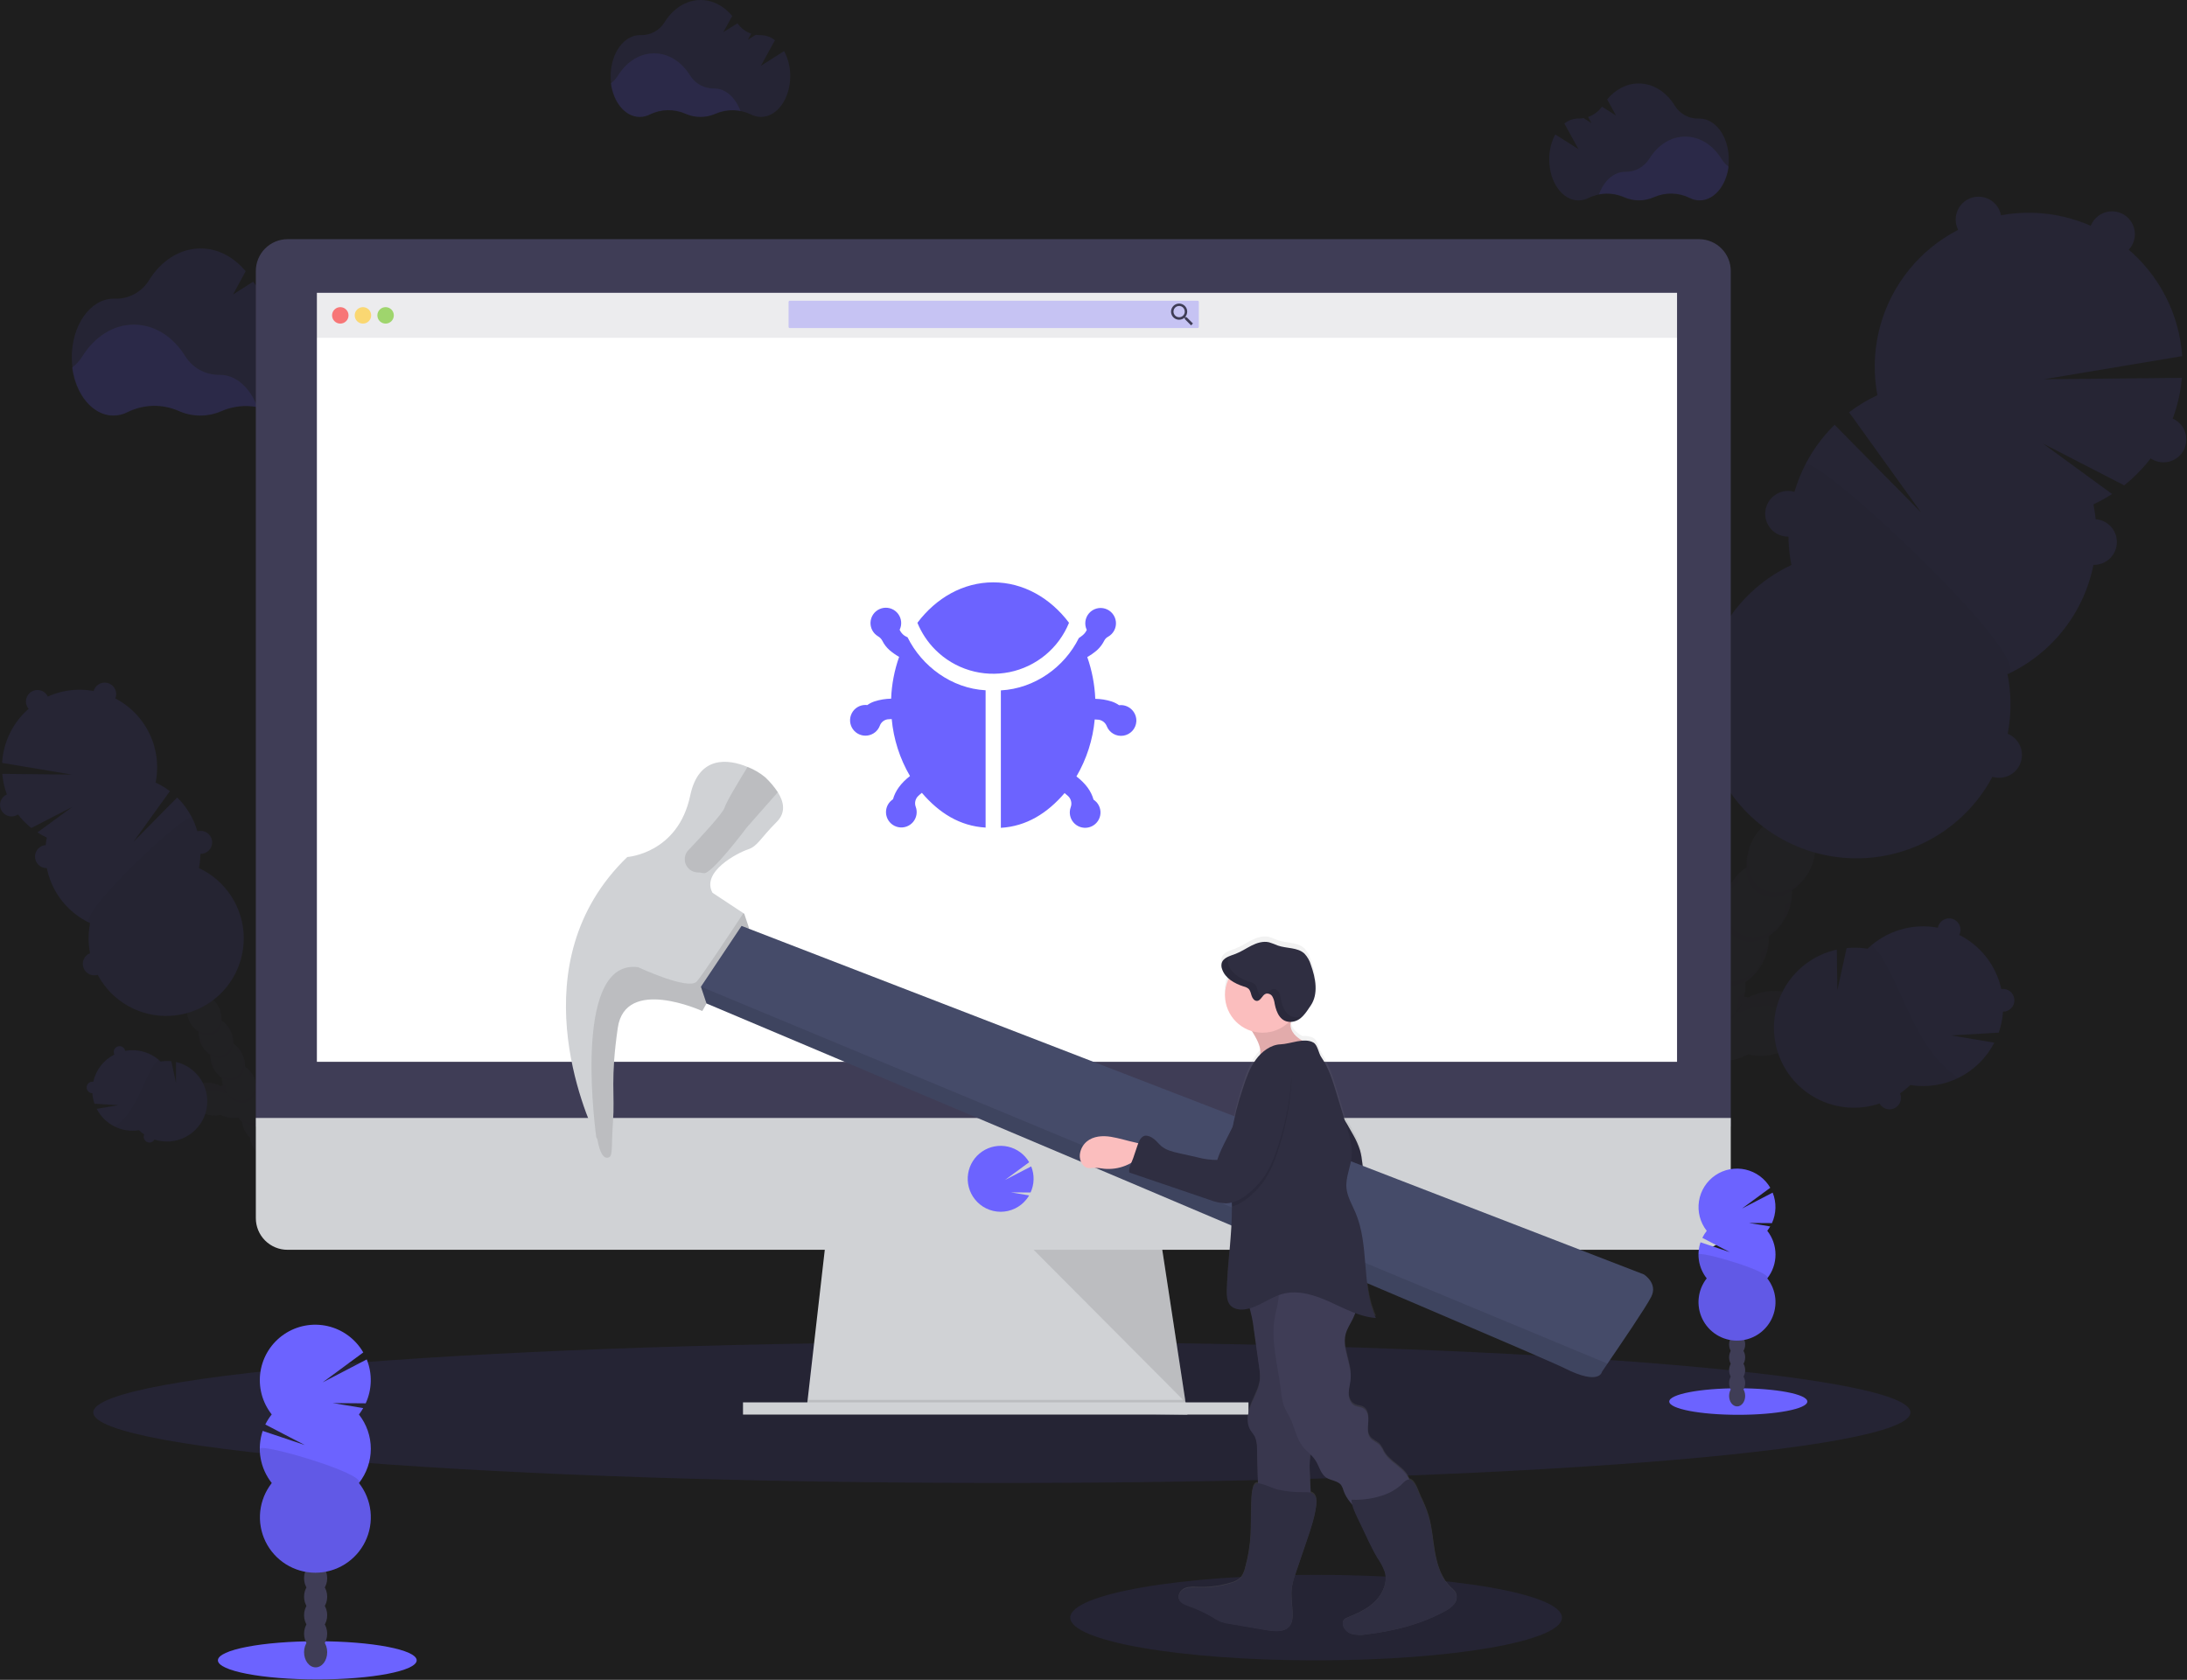 <svg width="1023" height="786" viewBox="0 0 1023 786" fill="none" xmlns="http://www.w3.org/2000/svg">
<rect width="1023" height="786" fill="#1E1E1E"/>
<g clip-path="url(#clip0_0_1)">
<path opacity="0.1" d="M468.63 693.88C703.351 693.88 893.63 679.105 893.63 660.88C893.63 642.655 703.351 627.88 468.63 627.88C233.909 627.88 43.63 642.655 43.63 660.88C43.63 679.105 233.909 693.88 468.63 693.88Z" fill="#6C63FF"/>
<g opacity="0.1">
<path d="M845.05 472.84C842.51 465.13 832.21 461.58 822.05 464.92C820.586 465.397 819.17 466.01 817.82 466.75C817.17 466.57 816.5 466.41 815.82 466.29C816.375 464.072 816.587 461.782 816.45 459.5C819.954 457.155 822.798 453.949 824.706 450.19C826.615 446.43 827.525 442.243 827.35 438.03C830.845 435.679 833.679 432.47 835.58 428.711C837.481 424.952 838.387 420.769 838.21 416.56C841.732 414.239 844.573 411.022 846.44 407.24C851.34 397.54 849.31 386.64 841.9 382.89C834.49 379.14 824.5 383.97 819.6 393.67C817.657 397.414 816.749 401.608 816.97 405.82C813.475 408.171 810.641 411.38 808.74 415.139C806.839 418.898 805.933 423.081 806.11 427.29C802.615 429.641 799.781 432.85 797.88 436.609C795.979 440.368 795.073 444.551 795.25 448.76C791.747 451.108 788.905 454.316 786.996 458.077C785.088 461.838 784.177 466.026 784.35 470.24C780.828 472.561 777.987 475.778 776.12 479.56C775.199 481.383 774.501 483.31 774.04 485.3C772.812 483.505 771.314 481.909 769.6 480.57C769.404 479.043 769.069 477.537 768.6 476.07C765.26 465.9 756.3 459.7 748.6 462.24C740.9 464.78 737.34 475.07 740.68 485.24C742.047 489.601 744.678 493.457 748.24 496.32C748.436 497.847 748.771 499.353 749.24 500.82C751.18 506.72 755.01 511.28 759.39 513.57C759.002 514.844 758.724 516.149 758.56 517.47C754.43 521.442 751.772 526.699 751.02 532.38C746.887 536.354 744.228 541.615 743.48 547.3C741.434 549.265 739.742 551.569 738.48 554.11C733.57 563.81 735.6 574.72 743.01 578.46C750.42 582.2 760.41 577.39 765.32 567.68C766.614 565.148 767.46 562.411 767.82 559.59C771.95 555.618 774.608 550.361 775.36 544.68C779.493 540.706 782.152 535.445 782.9 529.76C787.002 525.778 789.629 520.521 790.35 514.85C794.498 510.877 797.166 505.606 797.91 499.91C799.182 498.704 800.319 497.363 801.3 495.91C805.386 496.749 809.621 496.483 813.57 495.14C815.034 494.663 816.45 494.05 817.8 493.31C822.223 494.476 826.892 494.309 831.22 492.83C841.35 489.52 847.58 480.56 845.05 472.84Z" fill="#3F3D56"/>
<g opacity="0.1">
<path d="M827.12 442.44C826.07 443.472 824.918 444.394 823.68 445.19C823.837 448.045 823.461 450.903 822.57 453.62C823.357 452.532 824.059 451.386 824.67 450.19C825.91 447.76 826.738 445.141 827.12 442.44Z" fill="black"/>
<path d="M837.98 420.97C836.93 422.002 835.778 422.924 834.54 423.72C834.697 426.575 834.321 429.433 833.43 432.15C834.219 431.06 834.921 429.91 835.53 428.71C836.765 426.282 837.593 423.667 837.98 420.97Z" fill="black"/>
<path d="M813.35 412.98C813.258 411.508 813.315 410.031 813.52 408.57C811.578 410.484 809.963 412.703 808.74 415.14C808.136 416.342 807.628 417.589 807.22 418.87C808.875 416.539 810.955 414.541 813.35 412.98Z" fill="black"/>
<path d="M744.42 542.91C745.294 541.692 746.282 540.56 747.37 539.53C747.54 538.173 747.831 536.835 748.24 535.53C747.37 536.698 746.604 537.939 745.95 539.24C745.346 540.422 744.834 541.649 744.42 542.91Z" fill="black"/>
<path d="M751.96 528.01C752.834 526.792 753.821 525.66 754.91 524.63C755.073 523.308 755.351 522.004 755.74 520.73C754.91 521.864 754.174 523.065 753.54 524.32C752.922 525.509 752.394 526.742 751.96 528.01Z" fill="black"/>
<path d="M816.25 463.91C815.206 464.942 814.057 465.86 812.82 466.65C812.957 468.932 812.745 471.222 812.19 473.44C812.865 473.557 813.532 473.71 814.19 473.9C815.54 473.16 816.956 472.547 818.42 472.07C828.6 468.73 838.89 472.28 841.42 479.99C842.048 481.928 842.158 483.996 841.74 485.99C845.09 482.05 846.48 477.25 845.04 472.85C842.5 465.14 832.2 461.59 822.04 464.93C820.576 465.407 819.16 466.02 817.81 466.76C817.16 466.58 816.49 466.42 815.81 466.3C816 465.5 816.14 464.71 816.25 463.91Z" fill="black"/>
<path d="M740.7 550.4C739.83 551.568 739.064 552.809 738.41 554.11C737.802 555.316 737.288 556.566 736.87 557.85C737.763 556.626 738.767 555.488 739.87 554.45C740.024 553.078 740.302 551.722 740.7 550.4Z" fill="black"/>
<path d="M802.44 434.45C802.349 432.978 802.406 431.501 802.61 430.04C800.668 431.954 799.053 434.173 797.83 436.61C797.226 437.812 796.718 439.059 796.31 440.34C797.965 438.009 800.045 436.011 802.44 434.45Z" fill="black"/>
<path d="M786.75 522.01C786.553 523.498 786.218 524.964 785.75 526.39C786.532 525.298 787.231 524.148 787.84 522.95C788.495 521.665 789.041 520.327 789.47 518.95C788.651 520.045 787.741 521.069 786.75 522.01Z" fill="black"/>
<path d="M771.67 551.83C771.473 553.318 771.139 554.784 770.67 556.21C771.459 555.12 772.161 553.97 772.77 552.77C773.421 551.483 773.967 550.146 774.4 548.77C773.581 549.867 772.667 550.891 771.67 551.83Z" fill="black"/>
<path d="M779.21 536.91C779.014 538.398 778.679 539.864 778.21 541.29C779.007 540.219 779.722 539.089 780.35 537.91C781.006 536.625 781.551 535.287 781.98 533.91C781.143 534.986 780.216 535.99 779.21 536.91Z" fill="black"/>
<path d="M794.29 507.1C794.094 508.585 793.759 510.048 793.29 511.47C794.074 510.383 794.773 509.236 795.38 508.04C796.043 506.733 796.591 505.371 797.02 503.97C796.205 505.093 795.292 506.14 794.29 507.1Z" fill="black"/>
<path d="M744.92 469.39C752.64 466.86 761.6 473.05 764.92 483.22C765.388 484.69 765.723 486.2 765.92 487.73C767.634 489.069 769.132 490.665 770.36 492.46C770.82 490.467 771.519 488.536 772.44 486.71C772.79 486.03 773.17 485.38 773.56 484.71C772.425 483.139 771.079 481.733 769.56 480.53C769.364 479.003 769.029 477.497 768.56 476.03C765.22 465.86 756.26 459.66 748.56 462.2C744.16 463.64 741.12 467.61 739.94 472.63C741.293 471.139 743.009 470.023 744.92 469.39Z" fill="black"/>
<path d="M780.72 477.39C780.632 475.921 780.692 474.447 780.9 472.99C778.952 474.901 777.333 477.121 776.11 479.56C775.505 480.757 774.996 482.001 774.59 483.28C776.25 480.953 778.328 478.955 780.72 477.39Z" fill="black"/>
<path d="M791.58 455.91C791.492 454.441 791.552 452.967 791.76 451.51C789.81 453.415 788.191 455.632 786.97 458.07C786.366 459.272 785.858 460.519 785.45 461.8C787.105 459.469 789.185 457.471 791.58 455.91Z" fill="black"/>
<path d="M764.13 566.74C763.934 568.231 763.599 569.701 763.13 571.13C764.774 568.854 766.034 566.323 766.86 563.64C766.042 564.751 765.129 565.789 764.13 566.74Z" fill="black"/>
</g>
<path d="M859.87 373.62C863.395 371.302 866.236 368.084 868.1 364.3C873.01 354.6 870.98 343.69 863.57 339.94C856.16 336.19 846.17 341.02 841.26 350.73C839.315 354.483 838.41 358.689 838.64 362.91C835.145 365.261 832.311 368.47 830.41 372.229C828.509 375.988 827.603 380.171 827.78 384.38C824.253 386.696 821.411 389.914 819.55 393.7C818.948 394.887 818.443 396.121 818.04 397.39C820.651 393.61 824.437 390.797 828.81 389.39C829.308 390.93 830.106 392.357 831.159 393.586C832.212 394.816 833.498 395.825 834.944 396.554C836.389 397.283 837.964 397.718 839.579 397.834C841.194 397.95 842.815 397.745 844.35 397.23C845.827 401.578 845.827 406.292 844.35 410.64C845.131 409.563 845.827 408.426 846.43 407.24C848.37 403.496 849.274 399.301 849.05 395.09C852.549 392.743 855.386 389.535 857.288 385.775C859.19 382.015 860.093 377.83 859.91 373.62H859.87Z" fill="#3F3D56"/>
<path d="M979.23 235.98C982.245 234.573 985.158 232.96 987.95 231.15L955.62 207.53L993.62 227.1C1001.31 220.993 1007.67 213.381 1012.31 204.73C1016.95 196.08 1019.78 186.572 1020.62 176.79L956.04 177.45L1020.76 166.63C1020.09 156.838 1017.43 147.287 1012.93 138.562C1008.44 129.838 1002.21 122.124 994.621 115.896C987.036 109.667 978.258 105.055 968.826 102.343C959.393 99.631 949.506 98.875 939.771 100.123C930.037 101.372 920.66 104.597 912.217 109.601C903.774 114.605 896.443 121.282 890.675 129.223C884.907 137.163 880.823 146.199 878.674 155.775C876.526 165.352 876.357 175.266 878.18 184.91C873.486 187.093 869.04 189.775 864.92 192.91L898.67 239.84L858.15 198.76C849.598 207.157 843.276 217.554 839.754 229.01C836.232 240.466 835.622 252.619 837.98 264.37C825.739 270.083 815.353 279.125 808.008 290.462C800.662 301.798 796.654 314.973 796.442 328.479C796.229 341.986 799.82 355.28 806.805 366.842C813.79 378.405 823.887 387.769 835.941 393.865C847.996 399.961 861.522 402.542 874.975 401.315C888.427 400.088 901.263 395.101 912.015 386.924C922.768 378.747 931.003 367.71 935.78 355.075C940.557 342.44 941.683 328.715 939.03 315.47C953.678 308.652 965.607 297.106 972.898 282.688C980.19 268.27 982.42 251.819 979.23 235.98Z" fill="#6C63FF"/>
<path opacity="0.1" d="M844.35 217.66C837.035 232.071 834.797 248.529 838 264.37C825.759 270.083 815.373 279.125 808.028 290.462C800.682 301.798 796.674 314.973 796.462 328.479C796.249 341.986 799.84 355.28 806.825 366.842C813.81 378.405 823.906 387.769 835.961 393.865C848.016 399.961 861.542 402.542 874.995 401.315C888.447 400.088 901.283 395.101 912.035 386.924C922.788 378.747 931.023 367.71 935.8 355.075C940.577 342.44 941.703 328.715 939.05 315.47C953.18 308.91 847.97 210.45 844.35 217.66Z" fill="black"/>
<path d="M925.49 113.41C931.394 113.41 936.18 108.624 936.18 102.72C936.18 96.816 931.394 92.03 925.49 92.03C919.586 92.03 914.8 96.816 914.8 102.72C914.8 108.624 919.586 113.41 925.49 113.41Z" fill="#6C63FF"/>
<path d="M987.93 120.27C993.834 120.27 998.62 115.484 998.62 109.58C998.62 103.676 993.834 98.89 987.93 98.89C982.026 98.89 977.24 103.676 977.24 109.58C977.24 115.484 982.026 120.27 987.93 120.27Z" fill="#6C63FF"/>
<path d="M1012.01 216.33C1017.91 216.33 1022.7 211.544 1022.7 205.64C1022.7 199.736 1017.91 194.95 1012.01 194.95C1006.11 194.95 1001.32 199.736 1001.32 205.64C1001.32 211.544 1006.11 216.33 1012.01 216.33Z" fill="#6C63FF"/>
<path d="M979.51 264.3C985.414 264.3 990.2 259.514 990.2 253.61C990.2 247.706 985.414 242.92 979.51 242.92C973.606 242.92 968.82 247.706 968.82 253.61C968.82 259.514 973.606 264.3 979.51 264.3Z" fill="#6C63FF"/>
<path d="M935.11 363.93C941.014 363.93 945.8 359.144 945.8 353.24C945.8 347.336 941.014 342.55 935.11 342.55C929.206 342.55 924.42 347.336 924.42 353.24C924.42 359.144 929.206 363.93 935.11 363.93Z" fill="#6C63FF"/>
<path opacity="0.1" d="M935.11 363.93C941.014 363.93 945.8 359.144 945.8 353.24C945.8 347.336 941.014 342.55 935.11 342.55C929.206 342.55 924.42 347.336 924.42 353.24C924.42 359.144 929.206 363.93 935.11 363.93Z" fill="black"/>
<path d="M836.39 251.09C842.294 251.09 847.08 246.304 847.08 240.4C847.08 234.496 842.294 229.71 836.39 229.71C830.486 229.71 825.7 234.496 825.7 240.4C825.7 246.304 830.486 251.09 836.39 251.09Z" fill="#6C63FF"/>
<path opacity="0.1" d="M836.39 251.09C842.294 251.09 847.08 246.304 847.08 240.4C847.08 234.496 842.294 229.71 836.39 229.71C830.486 229.71 825.7 234.496 825.7 240.4C825.7 246.304 830.486 251.09 836.39 251.09Z" fill="black"/>
<path opacity="0.1" d="M824.99 416.23C817.88 412.64 815.73 402.47 819.88 393.09C819.66 393.47 819.45 393.86 819.25 394.27C814.34 403.97 816.37 414.87 823.78 418.62C831.19 422.37 841.18 417.54 846.08 407.84C846.29 407.44 846.47 407.03 846.65 406.63C841.56 415.54 832.09 419.83 824.99 416.23Z" fill="black"/>
<path opacity="0.1" d="M814.43 437.11C807.33 433.52 805.17 423.35 809.33 413.96C809.11 414.35 808.89 414.74 808.69 415.14C803.78 424.84 805.81 435.75 813.22 439.49C820.63 443.23 830.62 438.42 835.53 428.71C835.73 428.31 835.92 427.91 836.1 427.5C831 436.41 821.54 440.7 814.43 437.11Z" fill="black"/>
<path opacity="0.1" d="M803.87 457.98C796.77 454.39 794.61 444.22 798.77 434.84C798.55 435.22 798.33 435.61 798.13 436.02C793.22 445.72 795.26 456.62 802.67 460.37C810.08 464.12 820.06 459.29 824.97 449.59C825.17 449.19 825.36 448.78 825.54 448.38C820.45 457.29 810.98 461.58 803.87 457.98Z" fill="black"/>
<path opacity="0.1" d="M793.35 478.91C786.24 475.32 784.09 465.15 788.24 455.77C788.02 456.15 787.81 456.54 787.6 456.94C782.7 466.64 784.73 477.55 792.14 481.3C799.55 485.05 809.54 480.22 814.44 470.51C814.65 470.11 814.83 469.71 815.01 469.3C809.89 478.16 800.42 482.45 793.35 478.91Z" fill="black"/>
<path opacity="0.1" d="M782.76 499.73C775.65 496.14 773.5 485.97 777.65 476.59C777.43 476.97 777.22 477.36 777.02 477.77C772.11 487.47 774.14 498.37 781.55 502.12C788.96 505.87 798.95 501.04 803.86 491.34C804.06 490.94 804.25 490.53 804.43 490.13C799.35 499.04 789.86 503.33 782.76 499.73Z" fill="black"/>
<path opacity="0.1" d="M772.2 520.61C765.1 517.02 762.94 506.85 767.1 497.47C766.88 497.85 766.66 498.24 766.46 498.64C761.55 508.34 763.58 519.25 771 523C778.42 526.75 788.35 521.91 793.35 512.21C793.55 511.81 793.74 511.41 793.92 511C788.77 519.91 779.35 524.2 772.2 520.61Z" fill="black"/>
<path opacity="0.1" d="M761.64 541.48C754.54 537.89 752.38 527.72 756.54 518.34C756.32 518.73 756.11 519.11 755.9 519.52C751 529.22 753.03 540.12 760.44 543.87C767.85 547.62 777.84 542.79 782.74 533.09C782.95 532.69 783.13 532.28 783.31 531.88C778.22 540.79 768.75 545.08 761.64 541.48Z" fill="black"/>
<path opacity="0.1" d="M751.09 562.36C743.98 558.77 741.83 548.6 745.98 539.22C745.76 539.6 745.55 539.99 745.35 540.39C740.44 550.09 742.47 561 749.88 564.75C757.29 568.5 767.28 563.67 772.19 553.96C772.39 553.56 772.57 553.16 772.75 552.75C767.66 561.66 758.19 565.91 751.09 562.36Z" fill="black"/>
<path opacity="0.1" d="M744.15 576.08C737.05 572.48 734.89 562.32 739.05 552.93C738.83 553.32 738.61 553.71 738.41 554.11C733.5 563.81 735.53 574.72 742.94 578.46C750.35 582.2 760.34 577.39 765.25 567.68C765.45 567.28 765.64 566.88 765.82 566.47C760.72 575.38 751.25 579.67 744.15 576.08Z" fill="black"/>
<path d="M934.94 483.17C936.042 480.011 936.714 476.718 936.94 473.38C937.674 473.378 938.401 473.225 939.073 472.93C939.746 472.635 940.35 472.205 940.849 471.665C941.348 471.126 941.73 470.49 941.971 469.796C942.213 469.102 942.309 468.366 942.253 467.634C942.197 466.902 941.991 466.189 941.647 465.54C941.303 464.891 940.829 464.32 940.254 463.862C939.679 463.405 939.016 463.071 938.307 462.881C937.597 462.691 936.856 462.65 936.13 462.76C934.941 457.348 932.562 452.268 929.165 447.89C925.768 443.512 921.438 439.946 916.49 437.45C917.129 436.185 917.24 434.718 916.797 433.371C916.354 432.025 915.395 430.909 914.13 430.27C912.865 429.631 911.398 429.52 910.051 429.963C908.705 430.406 907.589 431.365 906.95 432.63C906.719 433.08 906.557 433.562 906.47 434.06C900.603 432.967 894.559 433.29 888.842 435.004C883.125 436.717 877.899 439.77 873.6 443.91C870.353 443.385 867.052 443.287 863.78 443.62L859.45 463.33L859.19 444.33C854.22 445.419 849.525 447.511 845.391 450.476C841.256 453.442 837.771 457.22 835.146 461.578C832.521 465.937 830.813 470.785 830.125 475.826C829.438 480.867 829.786 485.995 831.147 490.897C832.509 495.8 834.856 500.373 838.045 504.337C841.234 508.301 845.198 511.574 849.695 513.954C854.191 516.334 859.126 517.773 864.198 518.181C869.269 518.59 874.37 517.96 879.19 516.33C879.705 517.26 880.49 518.013 881.44 518.49C882.419 518.987 883.528 519.171 884.615 519.015C885.703 518.86 886.715 518.372 887.516 517.62C888.316 516.868 888.865 515.887 889.088 514.812C889.31 513.736 889.196 512.618 888.76 511.61C890.466 510.439 892.071 509.127 893.56 507.69C901.367 508.959 909.375 507.724 916.437 504.162C923.499 500.6 929.251 494.893 932.87 487.86L912.72 484.47L934.94 483.17Z" fill="#6C63FF"/>
<g opacity="0.1">
<path d="M903.81 492.74C896.37 482.92 891.81 471.29 886.56 460.13C884.452 455.549 882.092 451.089 879.49 446.77L875.55 442.18C874.89 442.74 874.23 443.32 873.55 443.93C870.303 443.405 867.002 443.307 863.73 443.64L859.4 463.35L859.14 444.35C854.17 445.439 849.475 447.531 845.341 450.496C841.206 453.462 837.721 457.24 835.096 461.598C832.471 465.957 830.763 470.805 830.075 475.846C829.388 480.887 829.736 486.015 831.097 490.917C832.459 495.82 834.806 500.393 837.995 504.357C841.184 508.321 845.148 511.594 849.645 513.974C854.141 516.354 859.076 517.793 864.148 518.201C869.219 518.61 874.32 517.98 879.14 516.35C879.655 517.28 880.44 518.033 881.39 518.51C882.369 519.007 883.478 519.191 884.565 519.035C885.653 518.88 886.665 518.392 887.466 517.64C888.266 516.888 888.815 515.907 889.038 514.832C889.26 513.756 889.146 512.638 888.71 511.63C890.416 510.459 892.021 509.147 893.51 507.71C901.153 508.947 908.992 507.787 915.95 504.39C911.306 501.182 907.207 497.248 903.81 492.74Z" fill="black"/>
</g>
<path d="M772.06 450.54C772.472 449.725 772.669 448.817 772.63 447.905C772.591 446.992 772.319 446.104 771.84 445.327C771.36 444.549 770.689 443.908 769.891 443.464C769.092 443.019 768.194 442.787 767.28 442.79C765.764 434.754 761.654 427.436 755.58 421.96C756.559 418.142 756.93 414.194 756.68 410.26L737.03 406.91L756.11 405.71C755.767 403.918 755.296 402.154 754.7 400.43C755.443 399.919 756.047 399.232 756.46 398.43C756.941 397.474 757.125 396.396 756.987 395.335C756.849 394.273 756.396 393.278 755.686 392.477C754.977 391.676 754.043 391.106 753.006 390.841C751.969 390.576 750.877 390.628 749.87 390.99C744.817 383.85 737.422 378.705 728.97 376.45C720.517 374.196 711.543 374.973 703.604 378.648C695.666 382.323 689.266 388.663 685.517 396.567C681.767 404.47 680.905 413.437 683.08 421.91C681.923 422.398 680.979 423.285 680.42 424.41C679.929 425.378 679.746 426.473 679.893 427.549C680.041 428.624 680.512 429.629 681.246 430.43C681.979 431.23 682.939 431.788 683.997 432.03C685.055 432.271 686.162 432.184 687.17 431.78C689.088 435.001 691.478 437.917 694.26 440.43C692.234 448.328 692.846 456.671 696 464.19L722.35 457.35L698.85 469.71C703.005 476.313 709.12 481.451 716.339 484.408C723.559 487.364 731.521 487.991 739.114 486.199C746.707 484.408 753.55 480.288 758.686 474.416C763.822 468.544 766.995 461.214 767.76 453.45C768.665 453.372 769.536 453.063 770.288 452.554C771.041 452.045 771.651 451.351 772.06 450.54Z" fill="#6C63FF"/>
<path opacity="0.1" d="M772.06 450.54C772.472 449.725 772.669 448.817 772.63 447.905C772.591 446.992 772.319 446.104 771.84 445.327C771.36 444.549 770.689 443.908 769.891 443.464C769.092 443.019 768.194 442.788 767.28 442.79C765.764 434.754 761.654 427.436 755.58 421.96C755.74 421.33 755.88 420.71 756 420.08C755.302 420.586 754.656 421.158 754.07 421.79C750.52 425.68 748.7 430.91 745.19 434.84C741.05 439.48 734.85 441.9 728.66 442.55C722.47 443.2 716.24 442.25 710.13 441.06C705.07 440.06 699.94 438.9 694.81 439.39C694.31 439.39 693.81 439.5 693.35 439.58C693.65 439.87 693.95 440.16 694.26 440.44C692.234 448.338 692.846 456.681 696 464.2L722.35 457.35L698.85 469.71C703.005 476.313 709.12 481.452 716.339 484.408C723.559 487.364 731.521 487.991 739.114 486.199C746.707 484.408 753.55 480.288 758.686 474.416C763.822 468.544 766.995 461.214 767.76 453.45C768.665 453.372 769.536 453.063 770.288 452.554C771.041 452.045 771.651 451.351 772.06 450.54Z" fill="black"/>
</g>
<g opacity="0.1">
<path d="M89.49 511.24C90.77 507.35 95.96 505.56 101.08 507.24C101.816 507.481 102.529 507.789 103.21 508.16C103.54 508.07 103.88 507.99 104.21 507.93C103.929 506.813 103.821 505.66 103.89 504.51C102.132 503.321 100.708 501.704 99.75 499.81C98.793 497.917 98.335 495.81 98.42 493.69C96.647 492.523 95.218 490.904 94.28 489C93.303 487.114 92.844 485.002 92.95 482.88C91.178 481.707 89.75 480.086 88.81 478.18C86.35 473.3 87.35 467.81 91.1 465.91C94.85 464.01 99.87 466.46 102.34 471.34C103.316 473.23 103.771 475.346 103.66 477.47C105.422 478.651 106.851 480.266 107.809 482.16C108.767 484.053 109.222 486.16 109.13 488.28C110.892 489.464 112.32 491.081 113.278 492.976C114.235 494.87 114.691 496.979 114.6 499.1C116.362 500.281 117.791 501.896 118.749 503.79C119.707 505.683 120.162 507.79 120.07 509.91C121.845 511.081 123.278 512.703 124.22 514.61C124.67 515.533 125.005 516.506 125.22 517.51C125.836 516.603 126.588 515.797 127.45 515.12C127.553 514.349 127.727 513.589 127.97 512.85C129.66 507.73 134.17 504.61 138.06 505.85C141.95 507.09 143.73 512.32 142.06 517.44C141.37 519.639 140.044 521.584 138.25 523.03C138.146 523.798 137.972 524.554 137.73 525.29C136.909 528.004 135.081 530.301 132.62 531.71C132.813 532.364 132.953 533.033 133.04 533.71C134.072 534.701 134.928 535.861 135.57 537.14C136.224 538.416 136.651 539.797 136.83 541.22C137.866 542.21 138.725 543.37 139.37 544.65C140.023 545.927 140.449 547.307 140.63 548.73C141.669 549.722 142.528 550.885 143.17 552.17C145.64 557.05 144.62 562.55 140.89 564.43C137.16 566.31 132.12 563.89 129.65 559C128.999 557.723 128.572 556.342 128.39 554.92C126.307 552.921 124.966 550.273 124.59 547.41C122.507 545.411 121.166 542.762 120.79 539.9C119.754 538.909 118.895 537.749 118.25 536.47C117.603 535.191 117.177 533.811 116.99 532.39C115.958 531.399 115.102 530.239 114.46 528.96C113.806 527.684 113.379 526.303 113.2 524.88C112.556 524.28 111.983 523.609 111.49 522.88C109.433 523.301 107.3 523.17 105.31 522.5C104.571 522.253 103.855 521.942 103.17 521.57C100.946 522.161 98.597 522.077 96.42 521.33C91.35 519.64 88.22 515.13 89.49 511.24Z" fill="#3F3D56"/>
<g opacity="0.1">
<path d="M98.52 495.91C99.05 496.432 99.633 496.898 100.26 497.3C100.175 498.736 100.365 500.175 100.82 501.54C100.418 500.994 100.064 500.416 99.76 499.81C99.135 498.587 98.716 497.269 98.52 495.91Z" fill="black"/>
<path d="M93.05 485.11C93.583 485.626 94.166 486.089 94.79 486.49C94.706 487.929 94.896 489.372 95.35 490.74C94.139 489.077 93.349 487.145 93.05 485.11Z" fill="black"/>
<path d="M105.48 481.08C105.528 480.339 105.501 479.595 105.4 478.86C106.378 479.825 107.192 480.943 107.81 482.17C108.112 482.776 108.366 483.404 108.57 484.05C107.737 482.874 106.688 481.866 105.48 481.08Z" fill="black"/>
<path d="M140.18 546.54C139.743 545.927 139.247 545.357 138.7 544.84C138.609 544.162 138.462 543.493 138.26 542.84C138.694 543.427 139.079 544.049 139.41 544.7C139.713 545.293 139.971 545.908 140.18 546.54Z" fill="black"/>
<path d="M136.35 539.03C135.913 538.417 135.417 537.847 134.87 537.33C134.788 536.652 134.648 535.983 134.45 535.33C135.274 536.445 135.909 537.689 136.33 539.01L136.35 539.03Z" fill="black"/>
<path d="M104 506.75C104.525 507.268 105.105 507.728 105.73 508.12C105.655 509.27 105.763 510.424 106.05 511.54C105.713 511.6 105.379 511.676 105.05 511.77C104.365 511.401 103.649 511.093 102.91 510.85C97.79 509.17 92.6 510.96 91.33 514.85C91.012 515.818 90.953 516.852 91.16 517.85C90.337 516.985 89.752 515.921 89.461 514.763C89.17 513.605 89.184 512.391 89.5 511.24C90.78 507.35 95.97 505.56 101.09 507.24C101.826 507.481 102.539 507.789 103.22 508.16C103.55 508.07 103.89 507.99 104.22 507.93C104.124 507.541 104.05 507.147 104 506.75Z" fill="black"/>
<path d="M142.06 550.31C142.496 550.899 142.881 551.525 143.21 552.18C143.515 552.786 143.773 553.414 143.98 554.06C143.543 553.444 143.047 552.871 142.5 552.35C142.411 551.659 142.264 550.976 142.06 550.31Z" fill="black"/>
<path d="M110.95 491.91C110.998 491.169 110.971 490.425 110.87 489.69C111.85 490.653 112.664 491.772 113.28 493C113.582 493.602 113.836 494.228 114.04 494.87C113.206 493.697 112.158 492.692 110.95 491.91Z" fill="black"/>
<path d="M118.86 536.01C118.954 536.757 119.118 537.494 119.35 538.21C118.517 537.067 117.881 535.793 117.47 534.44C117.885 535.004 118.351 535.529 118.86 536.01Z" fill="black"/>
<path d="M126.45 551.03C126.551 551.777 126.718 552.513 126.95 553.23C126.548 552.684 126.194 552.106 125.89 551.5C125.561 550.857 125.287 550.188 125.07 549.5C125.489 550.046 125.95 550.557 126.45 551.03Z" fill="black"/>
<path d="M122.66 543.52C122.754 544.267 122.918 545.004 123.15 545.72C122.752 545.172 122.397 544.594 122.09 543.99C121.76 543.348 121.485 542.679 121.27 541.99C121.687 542.54 122.152 543.052 122.66 543.52Z" fill="black"/>
<path d="M115.06 528.49C115.152 529.241 115.317 529.981 115.55 530.7C115.171 530.151 114.836 529.572 114.55 528.97C114.215 528.329 113.937 527.66 113.72 526.97C114.119 527.516 114.568 528.025 115.06 528.49Z" fill="black"/>
<path d="M139.93 509.5C136.04 508.22 131.53 511.34 129.85 516.5C129.607 517.239 129.433 517.999 129.33 518.77C128.465 519.443 127.709 520.246 127.09 521.15C126.858 520.145 126.505 519.171 126.04 518.25C125.87 517.91 125.68 517.58 125.48 517.25C126.048 516.462 126.721 515.755 127.48 515.15C127.583 514.379 127.757 513.619 128 512.88C129.69 507.76 134.2 504.64 138.09 505.88C139.205 506.308 140.191 507.018 140.952 507.939C141.712 508.861 142.221 509.963 142.43 511.14C141.75 510.389 140.89 509.824 139.93 509.5Z" fill="black"/>
<path d="M121.89 513.53C121.938 512.789 121.911 512.045 121.81 511.31C122.79 512.273 123.604 513.392 124.22 514.62C124.522 515.226 124.776 515.855 124.98 516.5C124.149 515.322 123.1 514.313 121.89 513.53Z" fill="black"/>
<path d="M116.42 502.71C116.467 501.969 116.441 501.225 116.34 500.49C117.315 501.457 118.129 502.575 118.75 503.8C119.052 504.406 119.306 505.034 119.51 505.68C118.677 504.504 117.628 503.496 116.42 502.71Z" fill="black"/>
<path d="M130.25 558.54C130.346 559.291 130.513 560.031 130.75 560.75C130.35 560.2 129.996 559.618 129.69 559.01C129.361 558.367 129.087 557.698 128.87 557.01C129.289 557.556 129.75 558.067 130.25 558.54Z" fill="black"/>
</g>
<path d="M82.02 461.25C80.247 460.083 78.818 458.464 77.88 456.56C75.41 451.67 76.43 446.18 80.16 444.29C83.89 442.4 88.93 444.83 91.4 449.72C92.377 451.606 92.833 453.719 92.72 455.84C94.482 457.024 95.91 458.641 96.868 460.536C97.825 462.43 98.281 464.539 98.19 466.66C99.964 467.828 101.396 469.447 102.34 471.35C102.64 471.95 102.894 472.572 103.1 473.21C101.775 471.32 99.868 469.915 97.67 469.21C97.425 469.991 97.027 470.716 96.499 471.341C95.971 471.967 95.323 472.481 94.594 472.853C93.865 473.226 93.069 473.449 92.253 473.51C91.437 473.571 90.616 473.469 89.84 473.21C89.099 475.399 89.099 477.771 89.84 479.96C89.464 479.416 89.13 478.844 88.84 478.25C87.863 476.364 87.404 474.252 87.51 472.13C85.75 470.943 84.324 469.326 83.366 467.432C82.409 465.538 81.952 463.431 82.04 461.31L82.02 461.25Z" fill="#3F3D56"/>
<path d="M21.9 391.91C20.383 391.201 18.916 390.389 17.51 389.48L33.79 377.58L14.65 387.43C10.78 384.353 7.579 380.518 5.242 376.161C2.905 371.804 1.482 367.016 1.06 362.09L33.6 362.43L0.99 356.97C1.271 351.995 2.573 347.132 4.816 342.682C7.058 338.233 10.193 334.292 14.025 331.107C17.856 327.922 22.303 325.56 27.087 324.169C31.872 322.777 36.892 322.386 41.834 323.019C46.776 323.652 51.535 325.297 55.814 327.849C60.093 330.402 63.801 333.809 66.706 337.857C69.611 341.905 71.651 346.508 72.7 351.379C73.748 356.25 73.782 361.285 72.8 366.17C75.162 367.263 77.401 368.604 79.48 370.17L62.48 393.81L82.89 373.13C87.197 377.36 90.381 382.598 92.155 388.368C93.929 394.139 94.237 400.261 93.05 406.18C99.224 409.056 104.464 413.611 108.171 419.325C111.878 425.039 113.903 431.68 114.013 438.491C114.123 445.301 112.314 452.004 108.793 457.835C105.273 463.665 100.182 468.387 94.104 471.461C88.026 474.535 81.206 475.836 74.423 475.216C67.64 474.596 61.169 472.079 55.749 467.954C50.329 463.829 46.18 458.262 43.775 451.89C41.37 445.518 40.807 438.597 42.15 431.92C34.781 428.486 28.779 422.676 25.107 415.422C21.435 408.169 20.305 399.892 21.9 391.92V391.91Z" fill="#6C63FF"/>
<path opacity="0.1" d="M89.85 382.69C93.538 389.948 94.666 398.24 93.05 406.22C99.224 409.096 104.464 413.651 108.171 419.365C111.878 425.079 113.903 431.72 114.013 438.531C114.123 445.341 112.314 452.044 108.793 457.875C105.273 463.705 100.182 468.427 94.104 471.501C88.026 474.575 81.206 475.876 74.423 475.256C67.64 474.636 61.169 472.119 55.749 467.994C50.329 463.869 46.18 458.302 43.775 451.93C41.37 445.558 40.807 438.637 42.15 431.96C35.02 428.65 88.02 379.06 89.85 382.69Z" fill="black"/>
<path d="M48.97 330.17C51.947 330.17 54.36 327.757 54.36 324.78C54.36 321.803 51.947 319.39 48.97 319.39C45.993 319.39 43.58 321.803 43.58 324.78C43.58 327.757 45.993 330.17 48.97 330.17Z" fill="#6C63FF"/>
<path d="M17.51 333.63C20.487 333.63 22.9 331.217 22.9 328.24C22.9 325.263 20.487 322.85 17.51 322.85C14.533 322.85 12.12 325.263 12.12 328.24C12.12 331.217 14.533 333.63 17.51 333.63Z" fill="#6C63FF"/>
<path d="M5.39 382.02C8.367 382.02 10.78 379.607 10.78 376.63C10.78 373.653 8.367 371.24 5.39 371.24C2.413 371.24 0 373.653 0 376.63C0 379.607 2.413 382.02 5.39 382.02Z" fill="#6C63FF"/>
<path d="M21.76 406.19C24.737 406.19 27.15 403.777 27.15 400.8C27.15 397.823 24.737 395.41 21.76 395.41C18.783 395.41 16.37 397.823 16.37 400.8C16.37 403.777 18.783 406.19 21.76 406.19Z" fill="#6C63FF"/>
<path d="M44.12 456.38C47.097 456.38 49.51 453.967 49.51 450.99C49.51 448.013 47.097 445.6 44.12 445.6C41.143 445.6 38.73 448.013 38.73 450.99C38.73 453.967 41.143 456.38 44.12 456.38Z" fill="#6C63FF"/>
<path opacity="0.1" d="M44.12 456.38C47.097 456.38 49.51 453.967 49.51 450.99C49.51 448.013 47.097 445.6 44.12 445.6C41.143 445.6 38.73 448.013 38.73 450.99C38.73 453.967 41.143 456.38 44.12 456.38Z" fill="black"/>
<path d="M93.85 399.53C96.827 399.53 99.24 397.117 99.24 394.14C99.24 391.163 96.827 388.75 93.85 388.75C90.873 388.75 88.46 391.163 88.46 394.14C88.46 397.117 90.873 399.53 93.85 399.53Z" fill="#6C63FF"/>
<path opacity="0.1" d="M93.85 399.53C96.827 399.53 99.24 397.117 99.24 394.14C99.24 391.163 96.827 388.75 93.85 388.75C90.873 388.75 88.46 391.163 88.46 394.14C88.46 397.117 90.873 399.53 93.85 399.53Z" fill="black"/>
<path opacity="0.1" d="M99.6 482.72C103.18 480.91 104.26 475.79 102.17 471.06C102.28 471.26 102.39 471.45 102.49 471.65C104.96 476.54 103.94 482.03 100.2 483.92C96.46 485.81 91.44 483.38 88.97 478.49C88.87 478.29 88.77 478.09 88.68 477.88C91.25 482.37 96.02 484.53 99.6 482.72Z" fill="black"/>
<path opacity="0.1" d="M104.91 493.24C108.49 491.43 109.58 486.3 107.49 481.58C107.6 481.77 107.71 481.97 107.81 482.17C110.28 487.06 109.26 492.55 105.52 494.44C101.78 496.33 96.76 493.9 94.29 489.01C94.18 488.81 94.09 488.6 94 488.4C96.57 492.91 101.35 495.05 104.91 493.24Z" fill="black"/>
<path opacity="0.1" d="M110.23 503.75C113.81 501.94 114.9 496.82 112.8 492.09C112.92 492.29 113.02 492.48 113.13 492.69C115.6 497.57 114.57 503.07 110.84 504.95C107.11 506.83 102.08 504.41 99.61 499.52C99.5 499.32 99.41 499.12 99.32 498.91C101.88 503.4 106.65 505.56 110.23 503.75Z" fill="black"/>
<path opacity="0.1" d="M115.55 514.27C119.13 512.46 120.22 507.34 118.12 502.61C118.23 502.8 118.34 503 118.44 503.2C120.92 508.09 119.89 513.58 116.16 515.47C112.43 517.36 107.39 514.93 104.92 510.04C104.82 509.84 104.73 509.63 104.64 509.43C107.2 513.91 111.97 516.08 115.55 514.27Z" fill="black"/>
<path opacity="0.1" d="M120.87 524.78C124.45 522.97 125.53 517.85 123.44 513.13C123.55 513.32 123.66 513.52 123.76 513.72C126.23 518.61 125.21 524.1 121.48 525.99C117.75 527.88 112.71 525.44 110.24 520.56C110.14 520.35 110.05 520.15 109.95 519.95C112.52 524.43 117.29 526.59 120.87 524.78Z" fill="black"/>
<path opacity="0.1" d="M126.19 535.3C129.77 533.49 130.85 528.37 128.76 523.64C128.87 523.84 128.98 524.03 129.08 524.23C131.55 529.12 130.53 534.61 126.8 536.5C123.07 538.39 118.03 535.96 115.56 531.07C115.46 530.87 115.36 530.67 115.27 530.46C117.84 534.91 122.61 537.11 126.19 535.3Z" fill="black"/>
<path opacity="0.1" d="M131.51 545.82C135.08 544.01 136.17 538.88 134.08 534.16C134.19 534.35 134.3 534.55 134.4 534.75C136.87 539.64 135.85 545.13 132.11 547.02C128.37 548.91 123.35 546.47 120.88 541.59C120.78 541.38 120.68 541.18 120.59 540.98C123.16 545.46 127.93 547.63 131.51 545.82Z" fill="black"/>
<path opacity="0.1" d="M136.82 556.33C140.4 554.52 141.49 549.4 139.39 544.67C139.51 544.87 139.61 545.06 139.72 545.27C142.19 550.15 141.16 555.65 137.43 557.53C133.7 559.41 128.67 556.99 126.2 552.1C126.09 551.9 126 551.7 125.91 551.49C128.48 555.98 133.24 558.14 136.82 556.33Z" fill="black"/>
<path opacity="0.1" d="M140.35 563.24C143.93 561.43 145.01 556.31 142.92 551.58C143.03 551.78 143.14 551.97 143.24 552.18C145.71 557.06 144.69 562.56 140.96 564.44C137.23 566.32 132.19 563.9 129.72 559.01C129.62 558.81 129.52 558.61 129.43 558.4C131.97 562.91 136.74 565.05 140.35 563.24Z" fill="black"/>
<path d="M44.21 516.44C43.655 514.85 43.318 513.191 43.21 511.51C42.84 511.509 42.475 511.431 42.136 511.282C41.798 511.133 41.494 510.916 41.243 510.645C40.992 510.373 40.8 510.052 40.678 509.703C40.557 509.354 40.509 508.983 40.537 508.614C40.566 508.246 40.67 507.887 40.843 507.56C41.016 507.233 41.255 506.946 41.544 506.716C41.833 506.485 42.167 506.317 42.524 506.221C42.881 506.126 43.254 506.105 43.62 506.16C44.22 503.434 45.419 500.876 47.129 498.671C48.84 496.466 51.019 494.669 53.51 493.41C53.188 492.772 53.132 492.032 53.355 491.354C53.578 490.675 54.062 490.112 54.7 489.79C55.338 489.468 56.078 489.412 56.757 489.635C57.435 489.858 57.998 490.342 58.32 490.98C58.437 491.206 58.518 491.449 58.56 491.7C61.519 491.157 64.565 491.327 67.445 492.197C70.325 493.066 72.956 494.61 75.12 496.7C76.773 496.429 78.455 496.382 80.12 496.56L82.3 506.48L82.35 496.91C84.829 497.483 87.167 498.552 89.222 500.053C91.277 501.554 93.007 503.456 94.308 505.643C95.608 507.831 96.452 510.259 96.789 512.782C97.126 515.304 96.948 517.869 96.267 520.321C95.586 522.773 94.415 525.061 92.826 527.049C91.236 529.036 89.261 530.681 87.019 531.885C84.776 533.088 82.314 533.825 79.779 534.051C77.244 534.277 74.69 533.988 72.27 533.2C72.007 533.665 71.614 534.044 71.14 534.29C70.646 534.539 70.087 534.631 69.539 534.552C68.991 534.473 68.48 534.228 68.076 533.849C67.672 533.47 67.395 532.977 67.281 532.435C67.167 531.893 67.223 531.329 67.44 530.82C66.582 530.221 65.776 529.552 65.03 528.82C61.096 529.457 57.062 528.833 53.505 527.037C49.949 525.24 47.052 522.364 45.23 518.82L55.38 517.11L44.21 516.44Z" fill="#6C63FF"/>
<g opacity="0.1">
<path d="M59.89 521.26C63.64 516.26 65.94 510.46 68.58 504.84C69.637 502.527 70.826 500.277 72.14 498.1L74.14 495.79C74.48 496.08 74.81 496.37 75.14 496.67C76.793 496.399 78.475 496.352 80.14 496.53L82.32 506.45L82.35 496.91C84.829 497.483 87.167 498.552 89.222 500.053C91.277 501.554 93.007 503.456 94.308 505.643C95.608 507.831 96.452 510.259 96.789 512.782C97.125 515.304 96.948 517.869 96.267 520.321C95.586 522.773 94.415 525.061 92.826 527.049C91.236 529.036 89.261 530.681 87.019 531.885C84.776 533.088 82.314 533.825 79.779 534.051C77.244 534.277 74.69 533.988 72.27 533.2C72.007 533.665 71.614 534.044 71.14 534.29C70.646 534.539 70.087 534.631 69.539 534.552C68.991 534.473 68.48 534.228 68.076 533.849C67.672 533.47 67.395 532.977 67.281 532.435C67.167 531.893 67.223 531.329 67.44 530.82C66.582 530.221 65.776 529.552 65.03 528.82C61.178 529.438 57.229 528.855 53.72 527.15C56.08 525.531 58.164 523.543 59.89 521.26Z" fill="black"/>
</g>
<path d="M126.26 500C126.1 499.685 126.004 499.342 125.977 498.989C125.95 498.637 125.994 498.283 126.104 497.948C126.215 497.612 126.391 497.302 126.622 497.034C126.853 496.767 127.134 496.548 127.45 496.39C127.827 496.197 128.246 496.097 128.67 496.1C129.433 492.05 131.502 488.362 134.56 485.6C134.065 483.678 133.88 481.69 134.01 479.71L143.9 478.05L134.29 477.44C134.464 476.537 134.705 475.648 135.01 474.78C134.632 474.529 134.326 474.184 134.12 473.78C133.88 473.298 133.789 472.756 133.859 472.222C133.929 471.688 134.157 471.187 134.514 470.784C134.871 470.381 135.34 470.094 135.862 469.96C136.383 469.825 136.933 469.85 137.44 470.03C139.206 467.517 141.566 465.48 144.31 464.1C147.542 462.46 151.178 461.787 154.783 462.162C158.387 462.536 161.807 463.942 164.633 466.212C167.458 468.481 169.57 471.517 170.713 474.956C171.857 478.395 171.984 482.091 171.08 485.6C171.55 485.802 171.953 486.133 172.241 486.555C172.53 486.977 172.692 487.473 172.709 487.984C172.726 488.495 172.596 489.001 172.336 489.441C172.076 489.881 171.696 490.238 171.24 490.47C170.898 490.643 170.524 490.742 170.141 490.759C169.758 490.776 169.376 490.712 169.02 490.57C168.055 492.188 166.851 493.651 165.45 494.91C166.475 498.898 166.169 503.112 164.58 506.91L151.35 503.43L163.18 509.66C161.404 512.494 158.906 514.805 155.942 516.356C152.979 517.907 149.656 518.641 146.315 518.484C142.974 518.328 139.734 517.285 136.929 515.464C134.124 513.643 131.853 511.108 130.35 508.12C129.304 506.04 128.646 503.786 128.41 501.47C127.956 501.429 127.52 501.272 127.144 501.015C126.767 500.758 126.463 500.408 126.26 500Z" fill="#6C63FF"/>
<path opacity="0.1" d="M126.26 500C126.1 499.685 126.004 499.342 125.977 498.989C125.95 498.637 125.994 498.283 126.104 497.948C126.215 497.612 126.391 497.302 126.622 497.034C126.853 496.767 127.134 496.548 127.45 496.39C127.827 496.197 128.246 496.097 128.67 496.1C129.433 492.05 131.502 488.362 134.56 485.6C134.48 485.29 134.41 484.97 134.35 484.66C134.709 484.916 135.043 485.204 135.35 485.52C137.14 487.52 138.06 490.11 139.82 492.09C142.025 494.365 144.99 495.749 148.15 495.98C151.28 496.195 154.425 495.943 157.48 495.23C160 494.581 162.599 494.295 165.2 494.38L165.94 494.48L165.48 494.91C166.505 498.898 166.199 503.112 164.61 506.91L151.35 503.43L163.18 509.66C161.404 512.494 158.906 514.805 155.942 516.356C152.979 517.907 149.656 518.641 146.315 518.484C142.974 518.328 139.734 517.285 136.929 515.464C134.124 513.643 131.853 511.108 130.35 508.12C129.304 506.04 128.646 503.786 128.41 501.47C127.956 501.429 127.52 501.272 127.144 501.015C126.767 500.758 126.463 500.408 126.26 500Z" fill="black"/>
</g>
<path opacity="0.1" d="M346.35 51.91C342.396 51.16 338.309 51.605 334.61 53.19C332.391 54.179 329.989 54.69 327.56 54.69C325.131 54.69 322.729 54.179 320.51 53.19C317.888 52.041 315.047 51.475 312.184 51.532C309.321 51.589 306.505 52.267 303.93 53.52C302.46 54.297 300.823 54.705 299.16 54.71C292.44 54.71 286.85 47.94 285.69 39.01C287.03 38.028 288.17 36.799 289.05 35.39C292.99 29.04 299.05 24.96 305.94 24.96C312.83 24.96 318.83 28.96 322.77 35.27C323.947 37.165 325.592 38.725 327.546 39.8C329.501 40.876 331.699 41.43 333.93 41.41H334.11C339.41 41.38 344.04 45.67 346.35 51.91Z" fill="#6C63FF"/>
<path opacity="0.1" d="M366.77 23.91L355.91 30.8L362.5 18.8C360.631 17.311 358.319 16.487 355.93 16.46H355.76C355.006 16.469 354.254 16.412 353.51 16.29L349.82 18.63L351.4 15.76C348.8 14.855 346.548 13.159 344.96 10.91L338.35 15.04L342.51 7.47C338.66 2.84 333.46 0 327.75 0C320.9 0 314.75 4.08 310.85 10.43C309.683 12.327 308.035 13.881 306.073 14.935C304.111 15.988 301.906 16.504 299.68 16.43H299.35C291.79 16.43 285.65 25 285.65 35.59C285.65 46.18 291.79 54.74 299.35 54.74C301.013 54.735 302.65 54.327 304.12 53.55C306.695 52.296 309.511 51.618 312.375 51.562C315.238 51.507 318.079 52.076 320.7 53.23C322.92 54.216 325.321 54.725 327.75 54.725C330.179 54.725 332.58 54.216 334.8 53.23C337.401 52.101 340.215 51.545 343.05 51.6C345.885 51.655 348.675 52.32 351.23 53.55C352.689 54.306 354.307 54.703 355.95 54.71C363.52 54.71 369.65 46.14 369.65 35.56C369.677 31.497 368.687 27.492 366.77 23.91Z" fill="#6C63FF"/>
<path opacity="0.1" d="M120.35 190.45C114.703 189.382 108.866 190.015 103.58 192.27C100.408 193.676 96.975 194.399 93.505 194.39C90.035 194.381 86.605 193.642 83.44 192.22C79.695 190.578 75.637 189.769 71.548 189.851C67.46 189.932 63.437 190.901 59.76 192.69C57.657 193.798 55.317 194.381 52.94 194.39C43.34 194.39 35.35 184.72 33.69 171.96C35.608 170.562 37.238 168.807 38.49 166.79C44.12 157.72 52.84 151.89 62.63 151.89C72.42 151.89 81.03 157.65 86.63 166.62C88.313 169.339 90.671 171.575 93.475 173.112C96.279 174.649 99.433 175.434 102.63 175.39H102.88C110.46 175.38 117.08 181.51 120.35 190.45Z" fill="#6C63FF"/>
<path opacity="0.1" d="M149.55 150.4L134.03 160.24L143.45 143.11C140.78 140.979 137.476 139.8 134.06 139.76H133.81C132.732 139.776 131.654 139.695 130.59 139.52L125.35 142.91L127.61 138.81C123.881 137.507 120.66 135.056 118.41 131.81L108.99 137.81L114.92 126.91C109.41 120.3 101.99 116.25 93.83 116.25C84.04 116.25 75.32 122.07 69.69 131.14C68.022 133.862 65.663 136.092 62.852 137.605C60.042 139.118 56.88 139.858 53.69 139.75H53.16C42.35 139.75 33.59 152 33.59 167.12C33.59 182.24 42.35 194.49 53.16 194.49C55.539 194.484 57.88 193.897 59.98 192.78C63.658 190.992 67.681 190.025 71.769 189.946C75.858 189.866 79.915 190.676 83.66 192.32C86.825 193.742 90.255 194.481 93.725 194.49C97.195 194.499 100.628 193.776 103.8 192.37C107.517 190.757 111.538 189.962 115.589 190.04C119.64 190.117 123.627 191.065 127.28 192.82C129.36 193.909 131.672 194.482 134.02 194.49C144.83 194.49 153.59 182.23 153.59 167.12C153.665 161.296 152.276 155.547 149.55 150.4Z" fill="#6C63FF"/>
<path opacity="0.1" d="M747.97 90.91C751.924 90.16 756.011 90.606 759.71 92.19C761.927 93.179 764.327 93.69 766.755 93.69C769.183 93.69 771.583 93.179 773.8 92.19C776.422 91.04 779.263 90.475 782.126 90.531C784.989 90.588 787.805 91.267 790.38 92.52C791.851 93.296 793.487 93.704 795.15 93.71C801.87 93.71 807.47 86.94 808.63 78.01C807.288 77.03 806.147 75.801 805.27 74.39C801.35 68.02 795.22 63.91 788.35 63.91C781.48 63.91 775.47 67.91 771.53 74.22C770.355 76.123 768.708 77.691 766.75 78.772C764.791 79.853 762.587 80.41 760.35 80.39H760.18C754.86 80.38 750.22 84.67 747.97 90.91Z" fill="#6C63FF"/>
<path opacity="0.1" d="M727.49 62.91L738.35 69.78L731.75 57.78C733.619 56.292 735.931 55.469 738.32 55.44H738.5C739.254 55.449 740.006 55.392 740.75 55.27L744.43 57.61L742.85 54.74C745.469 53.85 747.742 52.161 749.35 49.91L755.94 54.09L751.77 46.52C755.63 41.89 760.77 39.05 766.54 39.05C773.39 39.05 779.54 43.13 783.44 49.48C784.606 51.377 786.254 52.932 788.216 53.986C790.178 55.04 792.384 55.555 794.61 55.48H794.97C802.54 55.48 808.67 64.05 808.67 74.64C808.67 85.23 802.54 93.79 794.97 93.79C793.307 93.783 791.671 93.374 790.2 92.6C787.625 91.346 784.809 90.668 781.945 90.612C779.082 90.557 776.241 91.126 773.62 92.28C771.402 93.266 769.002 93.775 766.575 93.775C764.148 93.775 761.748 93.266 759.53 92.28C756.927 91.15 754.112 90.594 751.275 90.65C748.438 90.705 745.647 91.37 743.09 92.6C741.631 93.357 740.013 93.755 738.37 93.76C730.81 93.76 724.67 85.19 724.67 74.61C724.617 70.535 725.586 66.513 727.49 62.91Z" fill="#6C63FF"/>
<path opacity="0.1" d="M615.63 776.88C679.143 776.88 730.63 767.926 730.63 756.88C730.63 745.834 679.143 736.88 615.63 736.88C552.117 736.88 500.63 745.834 500.63 756.88C500.63 767.926 552.117 776.88 615.63 776.88Z" fill="#6C63FF"/>
<path d="M555.44 661.88L377.25 659.59L377.78 655.02L386.39 579.63H542.88L554.39 655.02L555.27 660.74L555.44 661.88Z" fill="#D0D2D5"/>
<path opacity="0.1" d="M555.27 660.74H466.35L377.25 659.59L377.78 655.02H554.39L555.27 660.74Z" fill="black"/>
<path d="M584 656.17H347.55V661.88H584V656.17Z" fill="#D0D2D5"/>
<path d="M809.59 126.83C809.603 122.89 808.052 119.105 805.277 116.308C802.502 113.51 798.73 111.929 794.79 111.91H134.47C132.517 111.919 130.585 112.313 128.785 113.069C126.984 113.824 125.35 114.927 123.976 116.315C122.601 117.702 121.514 119.347 120.775 121.154C120.036 122.962 119.661 124.897 119.67 126.85V527.1H809.59V126.83Z" fill="#3F3D56"/>
<path d="M119.67 523.1V569.98C119.67 573.905 121.229 577.67 124.005 580.445C126.78 583.221 130.545 584.78 134.47 584.78H794.79C798.715 584.78 802.48 583.221 805.255 580.445C808.031 577.67 809.59 573.905 809.59 569.98V523.1H119.67Z" fill="#D0D2D5"/>
<path d="M784.46 137.01H148.23V496.82H784.46V137.01Z" fill="white"/>
<path d="M468.06 566.99C470.396 566.993 472.702 566.464 474.804 565.443C476.905 564.423 478.747 562.937 480.19 561.1C480.629 560.541 481.029 559.953 481.39 559.34L472.92 557.91L482.07 557.97C482.947 556.062 483.426 553.994 483.475 551.895C483.525 549.795 483.146 547.708 482.36 545.76L470.09 552.12L481.41 543.8C480.347 541.973 478.919 540.383 477.216 539.131C475.513 537.879 473.57 536.99 471.509 536.52C469.448 536.05 467.312 536.009 465.234 536.399C463.157 536.79 461.181 537.603 459.431 538.789C457.681 539.975 456.193 541.508 455.061 543.293C453.928 545.079 453.175 547.078 452.848 549.166C452.52 551.255 452.626 553.388 453.158 555.434C453.69 557.481 454.637 559.395 455.94 561.06C457.378 562.904 459.216 564.396 461.316 565.423C463.416 566.45 465.722 566.986 468.06 566.99Z" fill="#6C63FF"/>
<path opacity="0.1" d="M483.48 584.77L554.57 656.17L543.66 584.77H483.48Z" fill="black"/>
<path opacity="0.1" d="M784.65 137.05H147.73V158.07H784.65V137.05Z" fill="#444053"/>
<path opacity="0.3" d="M560.19 140.71H369.45C369.13 140.71 368.87 140.97 368.87 141.29V152.92C368.87 153.24 369.13 153.5 369.45 153.5H560.19C560.51 153.5 560.77 153.24 560.77 152.92V141.29C560.77 140.97 560.51 140.71 560.19 140.71Z" fill="#6C63FF"/>
<path d="M555.07 148.43H554.6L554.43 148.28C555.012 147.581 555.33 146.7 555.33 145.79C555.324 145.043 555.097 144.315 554.678 143.697C554.258 143.079 553.665 142.599 552.974 142.318C552.282 142.037 551.522 141.967 550.791 142.117C550.059 142.267 549.388 142.631 548.863 143.161C548.338 143.692 547.982 144.367 547.839 145.1C547.697 145.833 547.775 146.592 548.064 147.28C548.352 147.969 548.838 148.557 549.46 148.97C550.083 149.383 550.813 149.602 551.56 149.6C552.471 149.597 553.352 149.275 554.05 148.69L554.22 148.84V149.31L557.15 152.24L558.02 151.36L555.07 148.43ZM551.56 148.43C551.037 148.432 550.526 148.279 550.091 147.99C549.655 147.701 549.315 147.289 549.114 146.807C548.912 146.325 548.859 145.794 548.959 145.281C549.06 144.768 549.311 144.297 549.68 143.927C550.048 143.557 550.519 143.304 551.031 143.202C551.544 143.099 552.075 143.151 552.558 143.35C553.041 143.55 553.454 143.888 553.744 144.322C554.035 144.757 554.19 145.267 554.19 145.79C554.193 146.137 554.126 146.48 553.995 146.801C553.864 147.122 553.671 147.414 553.426 147.659C553.182 147.905 552.891 148.099 552.57 148.232C552.25 148.364 551.907 148.431 551.56 148.43Z" fill="#3F3D56"/>
<path opacity="0.8" d="M159.18 151.41C161.306 151.41 163.03 149.686 163.03 147.56C163.03 145.434 161.306 143.71 159.18 143.71C157.054 143.71 155.33 145.434 155.33 147.56C155.33 149.686 157.054 151.41 159.18 151.41Z" fill="#FA5959"/>
<path opacity="0.8" d="M169.77 151.41C171.896 151.41 173.62 149.686 173.62 147.56C173.62 145.434 171.896 143.71 169.77 143.71C167.644 143.71 165.92 145.434 165.92 147.56C165.92 149.686 167.644 151.41 169.77 151.41Z" fill="#FED253"/>
<path opacity="0.8" d="M180.37 151.41C182.496 151.41 184.22 149.686 184.22 147.56C184.22 145.434 182.496 143.71 180.37 143.71C178.244 143.71 176.52 145.434 176.52 147.56C176.52 149.686 178.244 151.41 180.37 151.41Z" fill="#8CCF4D"/>
<path d="M500.05 291.4C491.32 279.8 478.67 272.48 464.59 272.48C450.51 272.48 437.86 279.8 429.13 291.4C431.06 296.134 433.916 300.435 437.53 304.05C441.996 308.514 447.498 311.804 453.544 313.627C459.59 315.449 465.994 315.748 472.183 314.495C478.373 313.243 484.156 310.479 489.019 306.449C493.881 302.419 497.67 297.249 500.05 291.4Z" fill="#6C63FF"/>
<path d="M424.52 298.19C423.898 297.923 423.308 297.587 422.76 297.19C421.931 296.511 421.268 295.653 420.82 294.68C421.392 293.505 421.633 292.196 421.515 290.894C421.398 289.592 420.928 288.347 420.155 287.292C419.382 286.238 418.336 285.415 417.13 284.911C415.924 284.408 414.603 284.243 413.31 284.435C412.017 284.627 410.801 285.169 409.793 286.001C408.785 286.833 408.023 287.925 407.59 289.158C407.157 290.391 407.069 291.719 407.335 292.999C407.601 294.279 408.211 295.462 409.1 296.42C409.601 296.952 410.173 297.413 410.8 297.79C411.614 298.261 412.277 298.955 412.71 299.79C413.528 301.442 414.655 302.922 416.03 304.15C417.441 305.36 418.964 306.432 420.58 307.35C418.356 313.645 417.095 320.239 416.84 326.91C414.254 326.954 411.688 327.368 409.22 328.14C407.956 328.533 406.764 329.127 405.69 329.9C405.401 329.865 405.111 329.845 404.82 329.84C403.508 329.84 402.221 330.199 401.098 330.878C399.975 331.557 399.06 332.531 398.451 333.693C397.842 334.855 397.563 336.162 397.643 337.472C397.724 338.782 398.162 340.044 398.908 341.123C399.655 342.202 400.683 343.056 401.881 343.592C403.078 344.128 404.4 344.327 405.702 344.166C407.004 344.005 408.238 343.49 409.268 342.679C410.299 341.867 411.088 340.788 411.55 339.56C411.834 338.768 412.33 338.069 412.985 337.54C413.639 337.011 414.426 336.672 415.26 336.56C415.874 336.486 416.492 336.446 417.11 336.44C417.969 345.85 420.888 354.955 425.66 363.11C421.42 366.4 418.81 369.99 417.71 373.97C417.505 374.084 417.313 374.222 417.14 374.38C416.839 374.616 416.558 374.877 416.3 375.16C415.443 376.102 414.852 377.256 414.588 378.501C414.324 379.747 414.396 381.041 414.797 382.25C415.198 383.459 415.913 384.539 416.869 385.381C417.825 386.222 418.988 386.794 420.238 387.038C421.488 387.282 422.78 387.188 423.982 386.768C425.185 386.348 426.253 385.615 427.079 384.645C427.905 383.676 428.457 382.504 428.681 381.25C428.904 379.996 428.79 378.705 428.35 377.51C428.023 376.642 427.96 375.697 428.168 374.793C428.376 373.89 428.847 373.068 429.52 372.43C430 371.98 430.52 371.5 431.22 370.97C439.33 380.44 448.98 386.51 461.03 387.23V322.98C445.1 322.11 431.22 311.74 424.52 298.19ZM524.35 329.91C524.059 329.914 523.769 329.934 523.48 329.97C522.395 329.214 521.206 328.621 519.95 328.21C517.482 327.435 514.916 327.021 512.33 326.98C512.052 320.315 510.792 313.727 508.59 307.43C510.206 306.512 511.729 305.44 513.14 304.23C514.559 302.932 515.725 301.383 516.58 299.66C516.981 298.912 517.597 298.302 518.35 297.91C519.57 297.224 520.563 296.197 521.207 294.954C521.851 293.712 522.117 292.308 521.974 290.916C521.831 289.524 521.284 288.204 520.4 287.119C519.517 286.033 518.335 285.23 517.001 284.807C515.667 284.384 514.239 284.36 512.891 284.738C511.544 285.117 510.336 285.88 509.417 286.936C508.498 287.991 507.907 289.292 507.718 290.678C507.528 292.065 507.748 293.477 508.35 294.74C507.91 295.718 507.245 296.577 506.41 297.25C505.849 297.714 505.261 298.144 504.65 298.54C497.95 312.08 484.08 322.16 468.17 323.03V387.34C480.17 386.62 489.88 380.52 497.98 371.08C498.61 371.58 499.14 372.03 499.59 372.45C500.292 373.101 500.785 373.944 501.01 374.875C501.234 375.805 501.178 376.781 500.85 377.68C500.412 378.874 500.3 380.162 500.523 381.414C500.747 382.666 501.299 383.836 502.123 384.804C502.947 385.772 504.013 386.505 505.213 386.926C506.413 387.347 507.703 387.442 508.951 387.201C510.2 386.96 511.362 386.392 512.319 385.555C513.276 384.718 513.993 383.642 514.398 382.436C514.803 381.231 514.88 379.94 514.622 378.695C514.364 377.45 513.78 376.295 512.93 375.35C512.672 375.067 512.391 374.806 512.09 374.57C511.76 374.31 511.52 374.16 511.52 374.16C510.42 370.16 507.82 366.59 503.52 363.3C508.292 355.145 511.211 346.04 512.07 336.63C512.662 336.637 513.253 336.677 513.84 336.75C514.691 336.86 515.498 337.197 516.175 337.724C516.852 338.252 517.375 338.951 517.69 339.75C518.287 341.272 519.386 342.544 520.804 343.357C522.222 344.169 523.875 344.474 525.49 344.22C527.105 343.965 528.585 343.168 529.685 341.959C530.785 340.75 531.439 339.202 531.54 337.57C531.59 336.59 531.441 335.611 531.104 334.69C530.766 333.769 530.246 332.925 529.575 332.21C528.903 331.495 528.095 330.923 527.197 330.527C526.299 330.132 525.331 329.922 524.35 329.91Z" fill="#6C63FF"/>
<path d="M681 745.22C680.419 744.299 679.685 743.484 678.83 742.81C674.46 738.68 672.43 732.62 671.35 726.68C670.27 720.74 669.96 714.68 668.23 708.87C667.289 705.891 666.112 702.992 664.71 700.2C663.71 698.06 662.45 693.87 660.62 692.37C660.261 692.059 659.826 691.849 659.36 691.76C658.496 689.923 657.264 688.282 655.74 686.94C652.88 684.35 649.39 682.29 647.48 678.94C646.955 677.778 646.308 676.675 645.55 675.65C644.26 674.23 642.22 673.65 641.03 672.15C639.48 670.21 639.83 667.43 640.03 664.96C640.23 662.49 640.03 659.53 637.89 658.23C636.61 657.44 634.96 657.52 633.63 656.82C631.63 655.82 630.84 653.3 630.88 651.05C630.92 648.8 631.62 646.61 631.8 644.36C632.36 637.2 627.64 630.08 629.46 623.14C630.15 620.51 631.73 618.23 632.9 615.78C633.308 614.965 633.643 614.115 633.9 613.24C637.02 614.477 640.299 615.268 643.64 615.59C638.13 603.23 639.53 588.87 636.96 575.59L637.29 575.14C639.886 571.716 641.359 567.574 641.51 563.28C641.51 558.34 639.2 553.72 638.16 548.88C637.27 544.77 637.31 540.47 636.16 536.43C635.362 533.919 634.303 531.5 633 529.21C631.753 526.897 630.443 524.62 629.07 522.38C627.79 518.14 626.507 513.9 625.22 509.66C623.42 503.71 621.57 497.66 618.07 492.52C616.79 490.64 616.4 486.82 614.43 485.68C612.83 484.852 611.016 484.535 609.23 484.77C606.45 483.21 604.01 480.96 603.66 477.88C603.625 477.207 603.693 476.533 603.86 475.88H604.2C608.6 475.48 610.83 471.6 613.12 468.2C616.82 462.7 615.41 455.26 613.12 449C612.552 447.024 611.524 445.211 610.12 443.71C606.91 440.71 601.83 441.37 597.69 439.92C596.3 439.44 595 438.71 593.58 438.37C590.83 437.73 587.95 438.63 585.43 439.9C582.91 441.17 580.56 442.81 577.92 443.81C575.28 444.81 572.02 445.6 571.37 448.31C571.188 449.223 571.264 450.168 571.59 451.04C572.198 452.779 573.265 454.32 574.68 455.5C573.556 457.818 572.948 460.351 572.898 462.927C572.848 465.502 573.357 468.058 574.391 470.417C575.424 472.777 576.957 474.884 578.883 476.593C580.81 478.303 583.084 479.575 585.55 480.32C586.31 481.54 587.02 482.78 587.67 484.05C588.83 486.29 589.81 488.93 589.41 491.33C588.687 492.099 588.018 492.917 587.41 493.78C584.54 497.78 582.91 502.47 581.41 507.15C579.395 513.126 577.781 519.229 576.58 525.42C574.14 530.61 571.16 535.57 569.39 541.02C566.221 541.024 563.066 540.6 560.01 539.76L551.57 537.85C548.63 537.18 545.57 536.46 543.27 534.52C542.05 533.52 541.1 532.19 539.86 531.2C538.62 530.21 536.13 529.05 534.77 529.87C534.521 530.021 534.29 530.199 534.08 530.4C532.84 527.89 531.66 525.4 530.22 522.97C528.15 519.57 525.07 516.46 521.17 515.81C518.787 515.427 516.349 515.994 514.38 517.39C512.1 519.01 510.67 522.39 512.38 524.67C512.807 525.177 513.272 525.652 513.77 526.09C514.928 527.424 515.962 528.86 516.86 530.38C520.083 534.905 524.905 538.036 530.35 539.14L530 540.14C529.29 542.22 527.78 544.73 528.16 546.89L565.7 559.74C568.108 560.718 570.664 561.282 573.26 561.41C574.273 561.402 575.28 561.267 576.26 561.01V562.93V563.01C576.36 576.2 574.26 589.3 573.87 602.48C573.8 604.89 573.87 607.48 575.39 609.36C577.09 611.42 580.11 611.83 582.74 611.36C583.373 611.253 583.993 611.113 584.6 610.94C585.49 614.258 586.131 617.637 586.52 621.05L589 638.91C589.319 640.739 589.45 642.595 589.39 644.45C589.1 648.64 586.89 652.39 585.29 656.26C583.69 660.13 582.74 664.76 584.84 668.38C585.5 669.5 586.41 670.45 587 671.61C587.75 673.406 588.091 675.346 588 677.29C588.153 682.677 588.3 688.07 588.44 693.47C588.004 693.398 587.556 693.487 587.18 693.72C585.1 695.34 585.33 703.05 585.18 705.44C585.02 709.44 585.18 713.52 584.96 717.56C584.7 723.005 583.824 728.402 582.35 733.65C581.99 735.356 581.202 736.942 580.06 738.26C578.891 739.277 577.495 740.001 575.99 740.37C571.008 741.93 565.798 742.64 560.58 742.47C558.47 742.4 556.27 742.2 554.31 743C552.35 743.8 550.77 746 551.48 748C552.09 749.68 553.94 750.48 555.61 751.11C559.425 752.454 563.107 754.148 566.61 756.17C567.958 757.089 569.38 757.895 570.86 758.58C572.279 759.09 573.747 759.452 575.24 759.66L592.97 762.72C596.6 763.34 600.97 763.72 603.28 760.72C604.53 759.1 604.71 756.9 604.65 754.84C604.55 750.84 603.75 746.77 604.27 742.77C604.665 740.405 605.288 738.085 606.13 735.84C607.897 730.593 609.67 725.35 611.45 720.11C613.23 714.85 615.03 709.54 615.72 704.02C615.97 702.02 615.95 699.74 614.42 698.49C614.033 698.173 613.583 697.941 613.1 697.81C613.04 692.99 612.41 688.16 612.68 683.34C612.75 682.14 612.87 680.94 612.97 679.73C613.897 680.611 614.725 681.59 615.44 682.65C617.15 685.33 617.78 688.87 620.39 690.65C622.61 692.17 625.9 692.09 627.46 694.29C627.961 695.135 628.338 696.048 628.58 697C629.485 699.358 630.844 701.515 632.58 703.35C633.176 705.545 634.004 707.671 635.05 709.69C636.523 712.803 637.99 715.907 639.45 719C640.951 722.339 642.62 725.6 644.45 728.77C645.847 730.766 646.974 732.938 647.8 735.23C649.21 740.17 646.91 745.59 643.27 749.23C639.63 752.87 634.83 754.96 630.1 756.91C629.602 757.079 629.145 757.351 628.76 757.71C628.35 758.196 628.133 758.815 628.15 759.45C628.15 761.76 630.05 763.74 632.23 764.45C634.458 765.049 636.794 765.134 639.06 764.7C651.84 763.15 664.58 760.03 675.88 753.82C677.57 753.019 679.068 751.863 680.27 750.43C680.851 749.708 681.225 748.843 681.354 747.926C681.482 747.008 681.36 746.073 681 745.22Z" fill="url(#paint0_linear_0_1)"/>
<path d="M626.99 520.97C629.123 524.243 631.123 527.597 632.99 531.03C634.298 533.301 635.36 535.704 636.16 538.2C637.32 542.2 637.29 546.47 638.16 550.55C639.16 555.35 641.5 559.93 641.5 564.85C641.347 569.113 639.873 573.223 637.28 576.61C634.695 579.968 631.736 583.021 628.46 585.71C620.909 566.147 616.69 545.457 615.98 524.5C615.88 521.6 615.86 518.61 616.92 515.9C617.57 514.2 620.69 509.54 622.7 511.37C623.43 512.04 623.62 515.06 624.07 516.07C624.913 517.778 625.889 519.416 626.99 520.97Z" fill="#2F2E41"/>
<path opacity="0.1" d="M626.99 520.97C629.123 524.243 631.123 527.597 632.99 531.03C634.298 533.301 635.36 535.704 636.16 538.2C637.32 542.2 637.29 546.47 638.16 550.55C639.16 555.35 641.5 559.93 641.5 564.85C641.347 569.113 639.873 573.223 637.28 576.61C634.695 579.968 631.736 583.021 628.46 585.71C620.909 566.147 616.69 545.457 615.98 524.5C615.88 521.6 615.86 518.61 616.92 515.9C617.57 514.2 620.69 509.54 622.7 511.37C623.43 512.04 623.62 515.06 624.07 516.07C624.913 517.778 625.889 519.416 626.99 520.97Z" fill="black"/>
<path d="M363.35 384.54C355.44 392.44 354.49 395.92 349.74 397.49C344.99 399.06 327.9 407.91 333.27 417.72L347.71 427.26L348.13 427.54L350.34 434.18L328.5 473.06C328.5 473.06 292.5 456.6 288.97 480.95C285.44 505.3 287.68 511.95 286.73 524.95C285.78 537.95 287.04 541.71 283.87 541.71C280.7 541.71 279.45 533.17 279.45 533.17C279.45 533.17 279.25 532.78 278.9 532.05C274.19 522.26 242.22 450.39 293.43 400.99C293.43 400.99 317.15 399.43 322.86 372.23C326.8 353.43 340.58 355.05 349.74 358.88C352.717 360.047 355.491 361.677 357.96 363.71C360.182 365.813 362.157 368.162 363.85 370.71C366.46 374.83 367.88 380 363.35 384.54Z" fill="#D0D2D5"/>
<path opacity="0.1" d="M348.13 427.54L350.34 434.18L328.5 473.06C328.5 473.06 292.5 456.6 288.97 480.95C285.44 505.3 287.68 511.95 286.73 524.95C285.78 537.95 287.04 541.71 283.87 541.71C280.7 541.71 279.45 533.17 279.45 533.17C279.45 533.17 279.25 532.78 278.9 532.05C277.31 519.89 269.25 448.76 298.47 452.54C298.47 452.54 322.18 463.62 325.97 459.2C328.97 455.7 342.29 435.57 347.71 427.31L348.13 427.54Z" fill="black"/>
<path opacity="0.1" d="M363.85 370.65L349.41 387.06C349.41 387.06 332.64 409.5 329.16 408.55C328.118 408.323 327.056 408.199 325.99 408.18C324.829 408.091 323.717 407.675 322.783 406.98C321.849 406.285 321.131 405.339 320.712 404.253C320.294 403.167 320.192 401.984 320.418 400.842C320.644 399.7 321.189 398.645 321.99 397.8C327.71 391.8 338.25 380.41 338.94 377.88C339.63 375.35 346.34 364.26 349.7 358.83C352.677 359.997 355.451 361.627 357.92 363.66C360.155 365.758 362.144 368.103 363.85 370.65Z" fill="black"/>
<path d="M772.41 606.74C769.96 611.64 757.41 630.02 751.92 638.05L749.35 641.83C749.35 641.83 748.35 648.47 731.96 640.24C715.57 632.01 330.48 469.52 330.48 469.52L327.87 461.68L346.87 433.23L768.94 596.3C768.94 596.3 775.58 600.41 772.41 606.74Z" fill="#454B69"/>
<path opacity="0.1" d="M751.92 638.05L749.35 641.83C749.35 641.83 748.35 648.47 731.96 640.24C715.57 632.01 330.48 469.52 330.48 469.52L327.87 461.68L751.92 638.05Z" fill="black"/>
<path d="M519.64 531.91C515.73 531.27 511.39 531.58 508.35 534.12C506.513 535.676 505.351 537.884 505.11 540.28C504.85 543.05 506.46 546.34 509.24 546.55C509.909 546.558 510.578 546.514 511.24 546.42C512.996 546.412 514.75 546.56 516.48 546.86C519.886 547.18 523.319 546.679 526.491 545.398C529.663 544.118 532.481 542.095 534.71 539.5C537.1 536.5 533.95 535.2 531.13 534.6C527.27 533.78 523.5 532.53 519.64 531.91Z" fill="#FBBEBE"/>
<path d="M586.52 622.22L589 639.84C589.316 641.659 589.443 643.505 589.38 645.35C589.09 649.5 586.88 653.22 585.29 657.06C583.7 660.9 582.73 665.5 584.84 669.06C585.49 670.17 586.4 671.12 586.99 672.27C587.74 674.048 588.081 675.972 587.99 677.9L588.67 702.9C596.389 703.427 604.137 703.383 611.85 702.77C612.152 702.784 612.449 702.692 612.69 702.51C612.893 702.252 612.996 701.928 612.98 701.6C613.32 695.75 612.3 689.89 612.63 684.04C612.75 681.9 613.05 679.77 613.09 677.62C613.21 668.91 608.91 660.38 610.21 651.77C610.618 649.597 611.152 647.45 611.81 645.34C615.92 630.34 615.05 614.58 614.14 599.09C614.155 598.841 614.085 598.593 613.94 598.39C613.792 598.242 613.605 598.141 613.4 598.1C609.025 596.787 604.399 596.547 599.911 597.4C595.424 598.253 591.208 600.174 587.62 603C586.53 603.88 583.78 604.73 583.06 605.78C582.06 607.24 583.37 608.7 583.95 610.25C585.235 614.136 586.096 618.149 586.52 622.22Z" fill="#3F3D56"/>
<path opacity="0.1" d="M586.52 622.22L589 639.84C589.316 641.659 589.443 643.505 589.38 645.35C589.09 649.5 586.88 653.22 585.29 657.06C583.7 660.9 582.73 665.5 584.84 669.06C585.49 670.17 586.4 671.12 586.99 672.27C587.74 674.048 588.081 675.972 587.99 677.9L588.67 702.9C596.389 703.427 604.137 703.383 611.85 702.77C612.152 702.784 612.449 702.692 612.69 702.51C612.893 702.252 612.996 701.928 612.98 701.6C613.32 695.75 612.3 689.89 612.63 684.04C612.75 681.9 613.05 679.77 613.09 677.62C613.21 668.91 608.91 660.38 610.21 651.77C610.618 649.597 611.152 647.45 611.81 645.34C615.92 630.34 615.05 614.58 614.14 599.09C614.155 598.841 614.085 598.593 613.94 598.39C613.792 598.242 613.605 598.141 613.4 598.1C609.025 596.787 604.399 596.547 599.911 597.4C595.424 598.253 591.208 600.174 587.62 603C586.53 603.88 583.78 604.73 583.06 605.78C582.06 607.24 583.37 608.7 583.95 610.25C585.235 614.136 586.096 618.149 586.52 622.22Z" fill="black"/>
<path d="M632.89 616.91C631.72 619.34 630.15 621.6 629.45 624.21C627.63 631.1 632.34 638.21 631.78 645.27C631.6 647.5 630.91 649.67 630.86 651.9C630.81 654.13 631.63 656.61 633.61 657.64C634.94 658.32 636.61 658.25 637.86 659.03C639.97 660.32 640.21 663.25 640 665.71C639.79 668.17 639.44 670.92 641 672.84C642.19 674.33 644.23 674.91 645.51 676.32C646.272 677.332 646.919 678.425 647.44 679.58C649.35 682.92 652.84 684.96 655.7 687.58C658.56 690.2 660.98 694.04 659.7 697.67C658.76 700.33 656.12 701.97 653.58 703.22C648.946 705.511 644.054 707.239 639.01 708.37C638.469 708.534 637.896 708.565 637.34 708.46C636.777 708.254 636.275 707.911 635.88 707.46C632.93 704.57 629.88 701.54 628.52 697.65C628.278 696.707 627.901 695.804 627.4 694.97C625.84 692.78 622.55 692.86 620.33 691.35C617.73 689.58 617.1 686.07 615.4 683.42C613.7 680.77 611.21 679.19 609.4 676.86C606.34 672.98 605.59 667.8 603.4 663.37C602.47 661.49 601.28 659.73 600.54 657.77C599.793 655.421 599.333 652.99 599.17 650.53C597.76 638.85 594.17 627.09 596.43 615.53C596.93 612.99 597.7 610.53 598.02 607.91C598.57 603.38 597.7 598.74 598.37 594.22C598.386 593.653 598.531 593.096 598.792 592.592C599.054 592.088 599.425 591.65 599.88 591.31C600.42 591.067 601.008 590.948 601.6 590.96C607.528 590.643 613.472 590.777 619.38 591.36C622.38 591.65 625.74 592.26 627.54 594.71C629.07 596.81 628.99 599.62 629.48 602.17C630.09 605.31 631.68 607.02 633.35 609.48C635.02 611.94 634.12 614.37 632.89 616.91Z" fill="#3F3D56"/>
<path d="M609.82 698.17C611.4 698.17 613.15 698.07 614.37 699.07C615.89 700.32 615.91 702.61 615.67 704.56C614.97 710.04 613.18 715.31 611.39 720.56L606.07 736.17C605.228 738.397 604.605 740.702 604.21 743.05C603.69 747.05 604.49 751.05 604.59 755.05C604.59 757.05 604.46 759.27 603.21 760.88C600.95 763.79 596.54 763.45 592.91 762.88L575.2 759.88C573.706 759.681 572.237 759.322 570.82 758.81C569.342 758.128 567.921 757.328 566.57 756.42C563.065 754.418 559.383 752.744 555.57 751.42C553.91 750.8 552.05 750.01 551.45 748.34C550.74 746.34 552.32 744.14 554.28 743.34C556.24 742.54 558.43 742.74 560.55 742.8C565.763 742.966 570.968 742.263 575.95 740.72C577.451 740.352 578.842 739.632 580.01 738.62C581.196 737.287 582.004 735.661 582.35 733.91C583.859 728.698 584.758 723.329 585.03 717.91C585.24 713.91 585.1 709.91 585.26 705.91C585.36 703.54 585.13 695.91 587.21 694.28C588.8 693.06 595.34 696.43 597.49 696.92C601.532 697.846 605.674 698.266 609.82 698.17Z" fill="#2F2E41"/>
<path d="M668.16 709.29C669.89 715.02 670.16 721.08 671.28 726.97C672.4 732.86 674.38 738.87 678.75 742.97C679.6 743.645 680.334 744.456 680.92 745.37C681.289 746.226 681.414 747.168 681.282 748.091C681.149 749.014 680.765 749.882 680.17 750.6C678.963 752.022 677.466 753.171 675.78 753.97C664.49 760.13 651.78 763.24 638.97 764.78C636.706 765.204 634.377 765.119 632.15 764.53C629.97 763.79 628.04 761.83 628.08 759.53C628.059 758.899 628.273 758.282 628.68 757.8C629.069 757.444 629.529 757.175 630.03 757.01C634.75 755.07 639.54 752.96 643.19 749.38C646.84 745.8 649.13 740.38 647.72 735.52C646.885 733.244 645.752 731.088 644.35 729.11C642.522 725.966 640.853 722.732 639.35 719.42L634.95 710.19C633.66 707.49 632.36 704.71 632.14 701.73C637.667 701.978 643.187 701.093 648.36 699.13C650.775 698.145 653.024 696.796 655.03 695.13C656.73 693.71 658.28 691.06 660.57 692.91C662.41 694.39 663.57 698.56 664.65 700.67C666.053 703.443 667.227 706.326 668.16 709.29Z" fill="#2F2E41"/>
<path d="M603.68 480.1C604.12 483.94 607.84 486.47 611.39 487.99L588.92 495.16C590.37 492.38 589.2 488.98 587.76 486.16C586.587 483.927 585.25 481.785 583.76 479.75C583.54 479.44 583.29 479.05 583.45 478.69C583.593 478.455 583.817 478.28 584.08 478.2C588.7 476.14 593.46 474.01 598.51 473.26C599.97 473.05 602.73 472.47 603.82 473.95C604.91 475.43 603.47 478.33 603.68 480.1Z" fill="#FBBEBE"/>
<path opacity="0.1" d="M603.68 480.1C604.12 483.94 607.84 486.47 611.39 487.99L588.92 495.16C590.37 492.38 589.2 488.98 587.76 486.16C586.587 483.927 585.25 481.785 583.76 479.75C583.54 479.44 583.29 479.05 583.45 478.69C583.593 478.455 583.817 478.28 584.08 478.2C588.7 476.14 593.46 474.01 598.51 473.26C599.97 473.05 602.73 472.47 603.82 473.95C604.91 475.43 603.47 478.33 603.68 480.1Z" fill="black"/>
<path d="M590.62 483.21C600.351 483.21 608.24 475.321 608.24 465.59C608.24 455.859 600.351 447.97 590.62 447.97C580.889 447.97 573 455.859 573 465.59C573 475.321 580.889 483.21 590.62 483.21Z" fill="#FBBEBE"/>
<path d="M575.35 610.59C577.06 612.64 580.07 613.04 582.7 612.59C588.85 611.59 593.88 607.06 599.9 605.43C607.28 603.43 615.09 606 622.06 609.15C629.03 612.3 635.96 616.15 643.58 616.69C636.69 601.33 640.63 582.85 634.04 567.36C632.43 563.57 630.18 559.92 629.82 555.82C629.37 550.73 631.91 545.82 632.3 540.76C632.66 536.25 631.3 531.76 630 527.46C628.393 522.18 626.787 516.9 625.18 511.62C623.38 505.71 621.53 499.7 618.04 494.62C616.75 492.75 616.36 488.96 614.4 487.83C610.12 485.36 603.63 488.47 598.99 488.64C594.35 488.81 590.12 492.11 587.41 495.84C584.54 499.78 582.91 504.47 581.41 509.11C579.022 516.019 577.238 523.122 576.08 530.34C575.93 531.42 575.8 532.5 575.7 533.59C574.7 543.86 576.16 554.19 576.24 564.51V564.58C576.34 577.67 574.24 590.68 573.85 603.76C573.81 606.15 573.87 608.76 575.35 610.59Z" fill="#2F2E41"/>
<path opacity="0.1" d="M576.27 564.52C579.72 563.65 582.84 561.42 585.52 558.98C587.841 556.902 589.903 554.552 591.66 551.98C593.872 548.522 595.649 544.804 596.95 540.91C600.652 530.497 603.005 519.651 603.95 508.64C604.21 505.64 604.29 502.42 602.5 500.04C601.495 498.751 600.083 497.839 598.495 497.455C596.906 497.07 595.234 497.234 593.75 497.92C591.39 499.07 589.86 501.4 588.44 503.63C585.63 508.05 582.8 512.53 580.99 517.45C580.19 519.63 579.6 521.87 578.82 524.06C578.027 526.22 577.112 528.333 576.08 530.39C575.93 531.47 575.8 532.55 575.7 533.64C574.77 543.91 576.19 554.2 576.27 564.52Z" fill="black"/>
<path d="M602.45 498.11C604.24 500.49 604.16 503.74 603.91 506.7C602.967 517.712 600.614 528.557 596.91 538.97C595.62 542.897 593.843 546.646 591.62 550.13C589.86 552.7 587.798 555.05 585.48 557.13C582.08 560.23 577.94 563 573.33 563.04C570.735 562.918 568.18 562.36 565.77 561.39L528.22 548.61C527.84 546.47 529.35 543.97 530.06 541.91L532.06 535.98C532.63 534.34 533.29 532.57 534.78 531.68C536.27 530.79 538.63 532.01 539.87 533C541.11 533.99 542.05 535.29 543.27 536.3C545.58 538.22 548.63 538.94 551.57 539.6L560 541.49C563.056 542.327 566.211 542.747 569.38 542.74C571.73 535.56 576.2 529.24 578.73 522.12C579.51 519.94 580.1 517.69 580.91 515.51C582.71 510.59 585.55 506.12 588.36 501.69C589.77 499.47 591.3 497.14 593.67 495.98C595.158 495.285 596.838 495.118 598.434 495.505C600.029 495.892 601.446 496.811 602.45 498.11Z" fill="#2F2E41"/>
<path d="M596.24 469.57C596.107 468.411 595.746 467.29 595.18 466.27C594.885 465.759 594.436 465.356 593.896 465.119C593.357 464.881 592.755 464.822 592.18 464.95C590.42 465.5 589.83 468.22 587.99 468.31C586.75 468.37 585.86 467.11 585.47 465.93C585.08 464.75 584.87 463.4 583.94 462.57C583.292 462.086 582.549 461.745 581.76 461.57C577.49 460.22 573.08 457.73 571.66 453.48C571.326 452.617 571.246 451.677 571.43 450.77C572.08 448.08 575.43 447.27 577.98 446.3C580.53 445.33 582.98 443.67 585.48 442.41C587.98 441.15 590.88 440.26 593.63 440.9C595.025 441.339 596.397 441.85 597.74 442.43C601.88 443.87 606.95 443.2 610.16 446.19C611.563 447.673 612.591 449.47 613.16 451.43C615.4 457.65 616.82 465.03 613.11 470.49C610.82 473.86 608.6 477.71 604.2 478.12C599.08 478.55 597.05 473.91 596.24 469.57Z" fill="#2F2E41"/>
<g opacity="0.1">
<path d="M588.42 463.81C588.03 462.63 587.82 461.28 586.9 460.45C586.252 459.966 585.509 459.625 584.72 459.45C580.44 458.1 576.04 455.61 574.61 451.36C574.284 450.495 574.208 449.556 574.39 448.65C574.488 448.223 574.668 447.819 574.92 447.46C573.29 448.17 571.87 449.11 571.47 450.77C571.286 451.677 571.366 452.617 571.7 453.48C573.12 457.73 577.53 460.22 581.8 461.57C582.589 461.745 583.332 462.086 583.98 462.57C584.91 463.4 585.11 464.74 585.51 465.93C585.91 467.12 586.79 468.37 588.03 468.31C589.27 468.25 589.87 467.12 590.66 466.17C589.57 466.03 588.78 464.91 588.42 463.81Z" fill="black"/>
<path d="M607.14 475.97C602 476.44 599.97 471.76 599.14 467.45C599.03 466.294 598.69 465.172 598.14 464.15C597.844 463.64 597.394 463.238 596.855 463.001C596.316 462.764 595.715 462.704 595.14 462.83C594.228 463.272 593.461 463.966 592.93 464.83C593.389 464.874 593.832 465.023 594.224 465.266C594.615 465.509 594.946 465.839 595.19 466.23C595.756 467.25 596.117 468.371 596.25 469.53C597.06 473.84 599.09 478.53 604.25 478.05C606.289 477.825 608.172 476.848 609.53 475.31C608.776 475.662 607.968 475.885 607.14 475.97Z" fill="black"/>
</g>
<path d="M813.11 661.99C830.943 661.99 845.4 659.21 845.4 655.78C845.4 652.35 830.943 649.57 813.11 649.57C795.277 649.57 780.82 652.35 780.82 655.78C780.82 659.21 795.277 661.99 813.11 661.99Z" fill="#6C63FF"/>
<path d="M812.57 658.06C814.647 658.06 816.33 655.857 816.33 653.14C816.33 650.423 814.647 648.22 812.57 648.22C810.493 648.22 808.81 650.423 808.81 653.14C808.81 655.857 810.493 658.06 812.57 658.06Z" fill="#3F3D56"/>
<path d="M812.57 652.04C814.647 652.04 816.33 649.837 816.33 647.12C816.33 644.403 814.647 642.2 812.57 642.2C810.493 642.2 808.81 644.403 808.81 647.12C808.81 649.837 810.493 652.04 812.57 652.04Z" fill="#3F3D56"/>
<path d="M812.57 646.03C814.647 646.03 816.33 643.827 816.33 641.11C816.33 638.393 814.647 636.19 812.57 636.19C810.493 636.19 808.81 638.393 808.81 641.11C808.81 643.827 810.493 646.03 812.57 646.03Z" fill="#3F3D56"/>
<path d="M812.57 640.01C814.647 640.01 816.33 637.807 816.33 635.09C816.33 632.373 814.647 630.17 812.57 630.17C810.493 630.17 808.81 632.373 808.81 635.09C808.81 637.807 810.493 640.01 812.57 640.01Z" fill="#3F3D56"/>
<path d="M812.57 633.99C814.647 633.99 816.33 631.787 816.33 629.07C816.33 626.353 814.647 624.15 812.57 624.15C810.493 624.15 808.81 626.353 808.81 629.07C808.81 631.787 810.493 633.99 812.57 633.99Z" fill="#3F3D56"/>
<path d="M812.57 627.98C814.647 627.98 816.33 625.777 816.33 623.06C816.33 620.343 814.647 618.14 812.57 618.14C810.493 618.14 808.81 620.343 808.81 623.06C808.81 625.777 810.493 627.98 812.57 627.98Z" fill="#3F3D56"/>
<path d="M812.57 621.96C814.647 621.96 816.33 619.757 816.33 617.04C816.33 614.323 814.647 612.12 812.57 612.12C810.493 612.12 808.81 614.323 808.81 617.04C808.81 619.757 810.493 621.96 812.57 621.96Z" fill="#3F3D56"/>
<path d="M826.64 575.91C827.153 575.256 827.621 574.568 828.04 573.85L818.16 572.23L828.85 572.3C829.87 570.069 830.427 567.653 830.485 565.2C830.544 562.747 830.103 560.308 829.19 558.03L814.85 565.47L828.07 555.75C826.829 553.615 825.163 551.757 823.174 550.294C821.185 548.83 818.916 547.791 816.508 547.242C814.101 546.693 811.606 546.645 809.179 547.102C806.752 547.558 804.445 548.509 802.401 549.896C800.357 551.282 798.621 553.074 797.299 555.16C795.978 557.246 795.1 559.582 794.72 562.022C794.34 564.462 794.466 566.954 795.091 569.344C795.715 571.733 796.825 573.968 798.35 575.91C797.547 576.926 796.856 578.025 796.29 579.19L809.12 585.86L795.44 581.27C794.485 584.104 794.25 587.131 794.758 590.078C795.266 593.025 796.501 595.8 798.35 598.15C796.264 600.806 794.967 603.995 794.607 607.352C794.248 610.71 794.84 614.101 796.316 617.139C797.793 620.176 800.094 622.736 802.956 624.528C805.819 626.319 809.128 627.269 812.505 627.269C815.882 627.269 819.191 626.319 822.054 624.528C824.916 622.736 827.217 620.176 828.694 617.139C830.17 614.101 830.762 610.71 830.403 607.352C830.043 603.995 828.746 600.806 826.66 598.15C829.159 594.976 830.517 591.054 830.517 587.015C830.517 582.976 829.159 579.054 826.66 575.88L826.64 575.91Z" fill="#6C63FF"/>
<path opacity="0.1" d="M794.47 587.01C794.468 591.055 795.836 594.981 798.35 598.15C796.264 600.806 794.967 603.995 794.607 607.352C794.248 610.71 794.84 614.101 796.316 617.139C797.793 620.176 800.094 622.736 802.956 624.528C805.819 626.319 809.128 627.269 812.505 627.269C815.882 627.269 819.191 626.319 822.054 624.528C824.916 622.736 827.217 620.176 828.694 617.139C830.17 614.101 830.762 610.71 830.403 607.352C830.043 603.995 828.746 600.806 826.66 598.15C829.05 595.08 794.47 584.99 794.47 587.01Z" fill="black"/>
<path d="M148.42 785.81C174.096 785.81 194.91 781.807 194.91 776.87C194.91 771.933 174.096 767.93 148.42 767.93C122.744 767.93 101.93 771.933 101.93 776.87C101.93 781.807 122.744 785.81 148.42 785.81Z" fill="#6C63FF"/>
<path d="M147.64 780.16C150.628 780.16 153.05 776.986 153.05 773.07C153.05 769.154 150.628 765.98 147.64 765.98C144.652 765.98 142.23 769.154 142.23 773.07C142.23 776.986 144.652 780.16 147.64 780.16Z" fill="#3F3D56"/>
<path d="M147.64 771.5C150.628 771.5 153.05 768.326 153.05 764.41C153.05 760.494 150.628 757.32 147.64 757.32C144.652 757.32 142.23 760.494 142.23 764.41C142.23 768.326 144.652 771.5 147.64 771.5Z" fill="#3F3D56"/>
<path d="M147.64 762.84C150.628 762.84 153.05 759.666 153.05 755.75C153.05 751.834 150.628 748.66 147.64 748.66C144.652 748.66 142.23 751.834 142.23 755.75C142.23 759.666 144.652 762.84 147.64 762.84Z" fill="#3F3D56"/>
<path d="M147.64 754.18C150.628 754.18 153.05 751.006 153.05 747.09C153.05 743.174 150.628 740 147.64 740C144.652 740 142.23 743.174 142.23 747.09C142.23 751.006 144.652 754.18 147.64 754.18Z" fill="#3F3D56"/>
<path d="M147.64 745.52C150.628 745.52 153.05 742.346 153.05 738.43C153.05 734.514 150.628 731.34 147.64 731.34C144.652 731.34 142.23 734.514 142.23 738.43C142.23 742.346 144.652 745.52 147.64 745.52Z" fill="#3F3D56"/>
<path d="M147.64 736.85C150.628 736.85 153.05 733.676 153.05 729.76C153.05 725.844 150.628 722.67 147.64 722.67C144.652 722.67 142.23 725.844 142.23 729.76C142.23 733.676 144.652 736.85 147.64 736.85Z" fill="#3F3D56"/>
<path d="M147.64 728.19C150.628 728.19 153.05 725.016 153.05 721.1C153.05 717.184 150.628 714.01 147.64 714.01C144.652 714.01 142.23 717.184 142.23 721.1C142.23 725.016 144.652 728.19 147.64 728.19Z" fill="#3F3D56"/>
<path d="M167.9 661.84C168.632 660.885 169.3 659.883 169.9 658.84L155.68 656.5L171.06 656.62C172.534 653.408 173.338 649.929 173.422 646.395C173.506 642.862 172.869 639.349 171.55 636.07L150.93 646.81L169.93 632.81C168.151 629.723 165.754 627.036 162.89 624.916C160.027 622.796 156.756 621.289 153.284 620.49C149.812 619.69 146.212 619.614 142.71 620.268C139.207 620.921 135.877 622.289 132.926 624.287C129.976 626.285 127.469 628.869 125.562 631.879C123.654 634.888 122.388 638.259 121.841 641.78C121.295 645.3 121.479 648.896 122.384 652.343C123.289 655.789 124.894 659.012 127.1 661.81C125.932 663.27 124.926 664.853 124.1 666.53L142.57 676.13L122.88 669.52C121.5 673.618 121.167 677.996 121.911 682.256C122.655 686.516 124.452 690.522 127.14 693.91C124.131 697.735 122.26 702.329 121.739 707.167C121.218 712.006 122.069 716.893 124.195 721.27C126.321 725.647 129.636 729.338 133.761 731.92C137.886 734.502 142.654 735.872 147.52 735.872C152.386 735.872 157.154 734.502 161.279 731.92C165.404 729.338 168.719 725.647 170.845 721.27C172.971 716.893 173.822 712.006 173.301 707.167C172.78 702.329 170.909 697.735 167.9 693.91C171.496 689.341 173.451 683.695 173.451 677.88C173.451 672.065 171.496 666.419 167.9 661.85V661.84Z" fill="#6C63FF"/>
<path opacity="0.1" d="M121.59 677.91C121.591 683.715 123.546 689.351 127.14 693.91C124.131 697.735 122.26 702.329 121.739 707.167C121.218 712.005 122.069 716.893 124.195 721.27C126.321 725.647 129.636 729.338 133.761 731.92C137.886 734.502 142.654 735.872 147.52 735.872C152.386 735.872 157.154 734.502 161.279 731.92C165.404 729.338 168.719 725.647 170.845 721.27C172.971 716.893 173.822 712.005 173.301 707.167C172.78 702.329 170.909 697.735 167.9 693.91C171.35 689.49 121.59 674.96 121.59 677.91Z" fill="black"/>
</g>
<defs>
<linearGradient id="paint0_linear_0_1" x1="601.882" y1="766.347" x2="588.646" y2="438.223" gradientUnits="userSpaceOnUse">
<stop stop-color="#808080" stop-opacity="0.25"/>
<stop offset="0.54" stop-color="#808080" stop-opacity="0.12"/>
<stop offset="1" stop-color="#808080" stop-opacity="0.1"/>
</linearGradient>
<clipPath id="clip0_0_1">
<rect width="1022.7" height="785.81" fill="white"/>
</clipPath>
</defs>
</svg>
